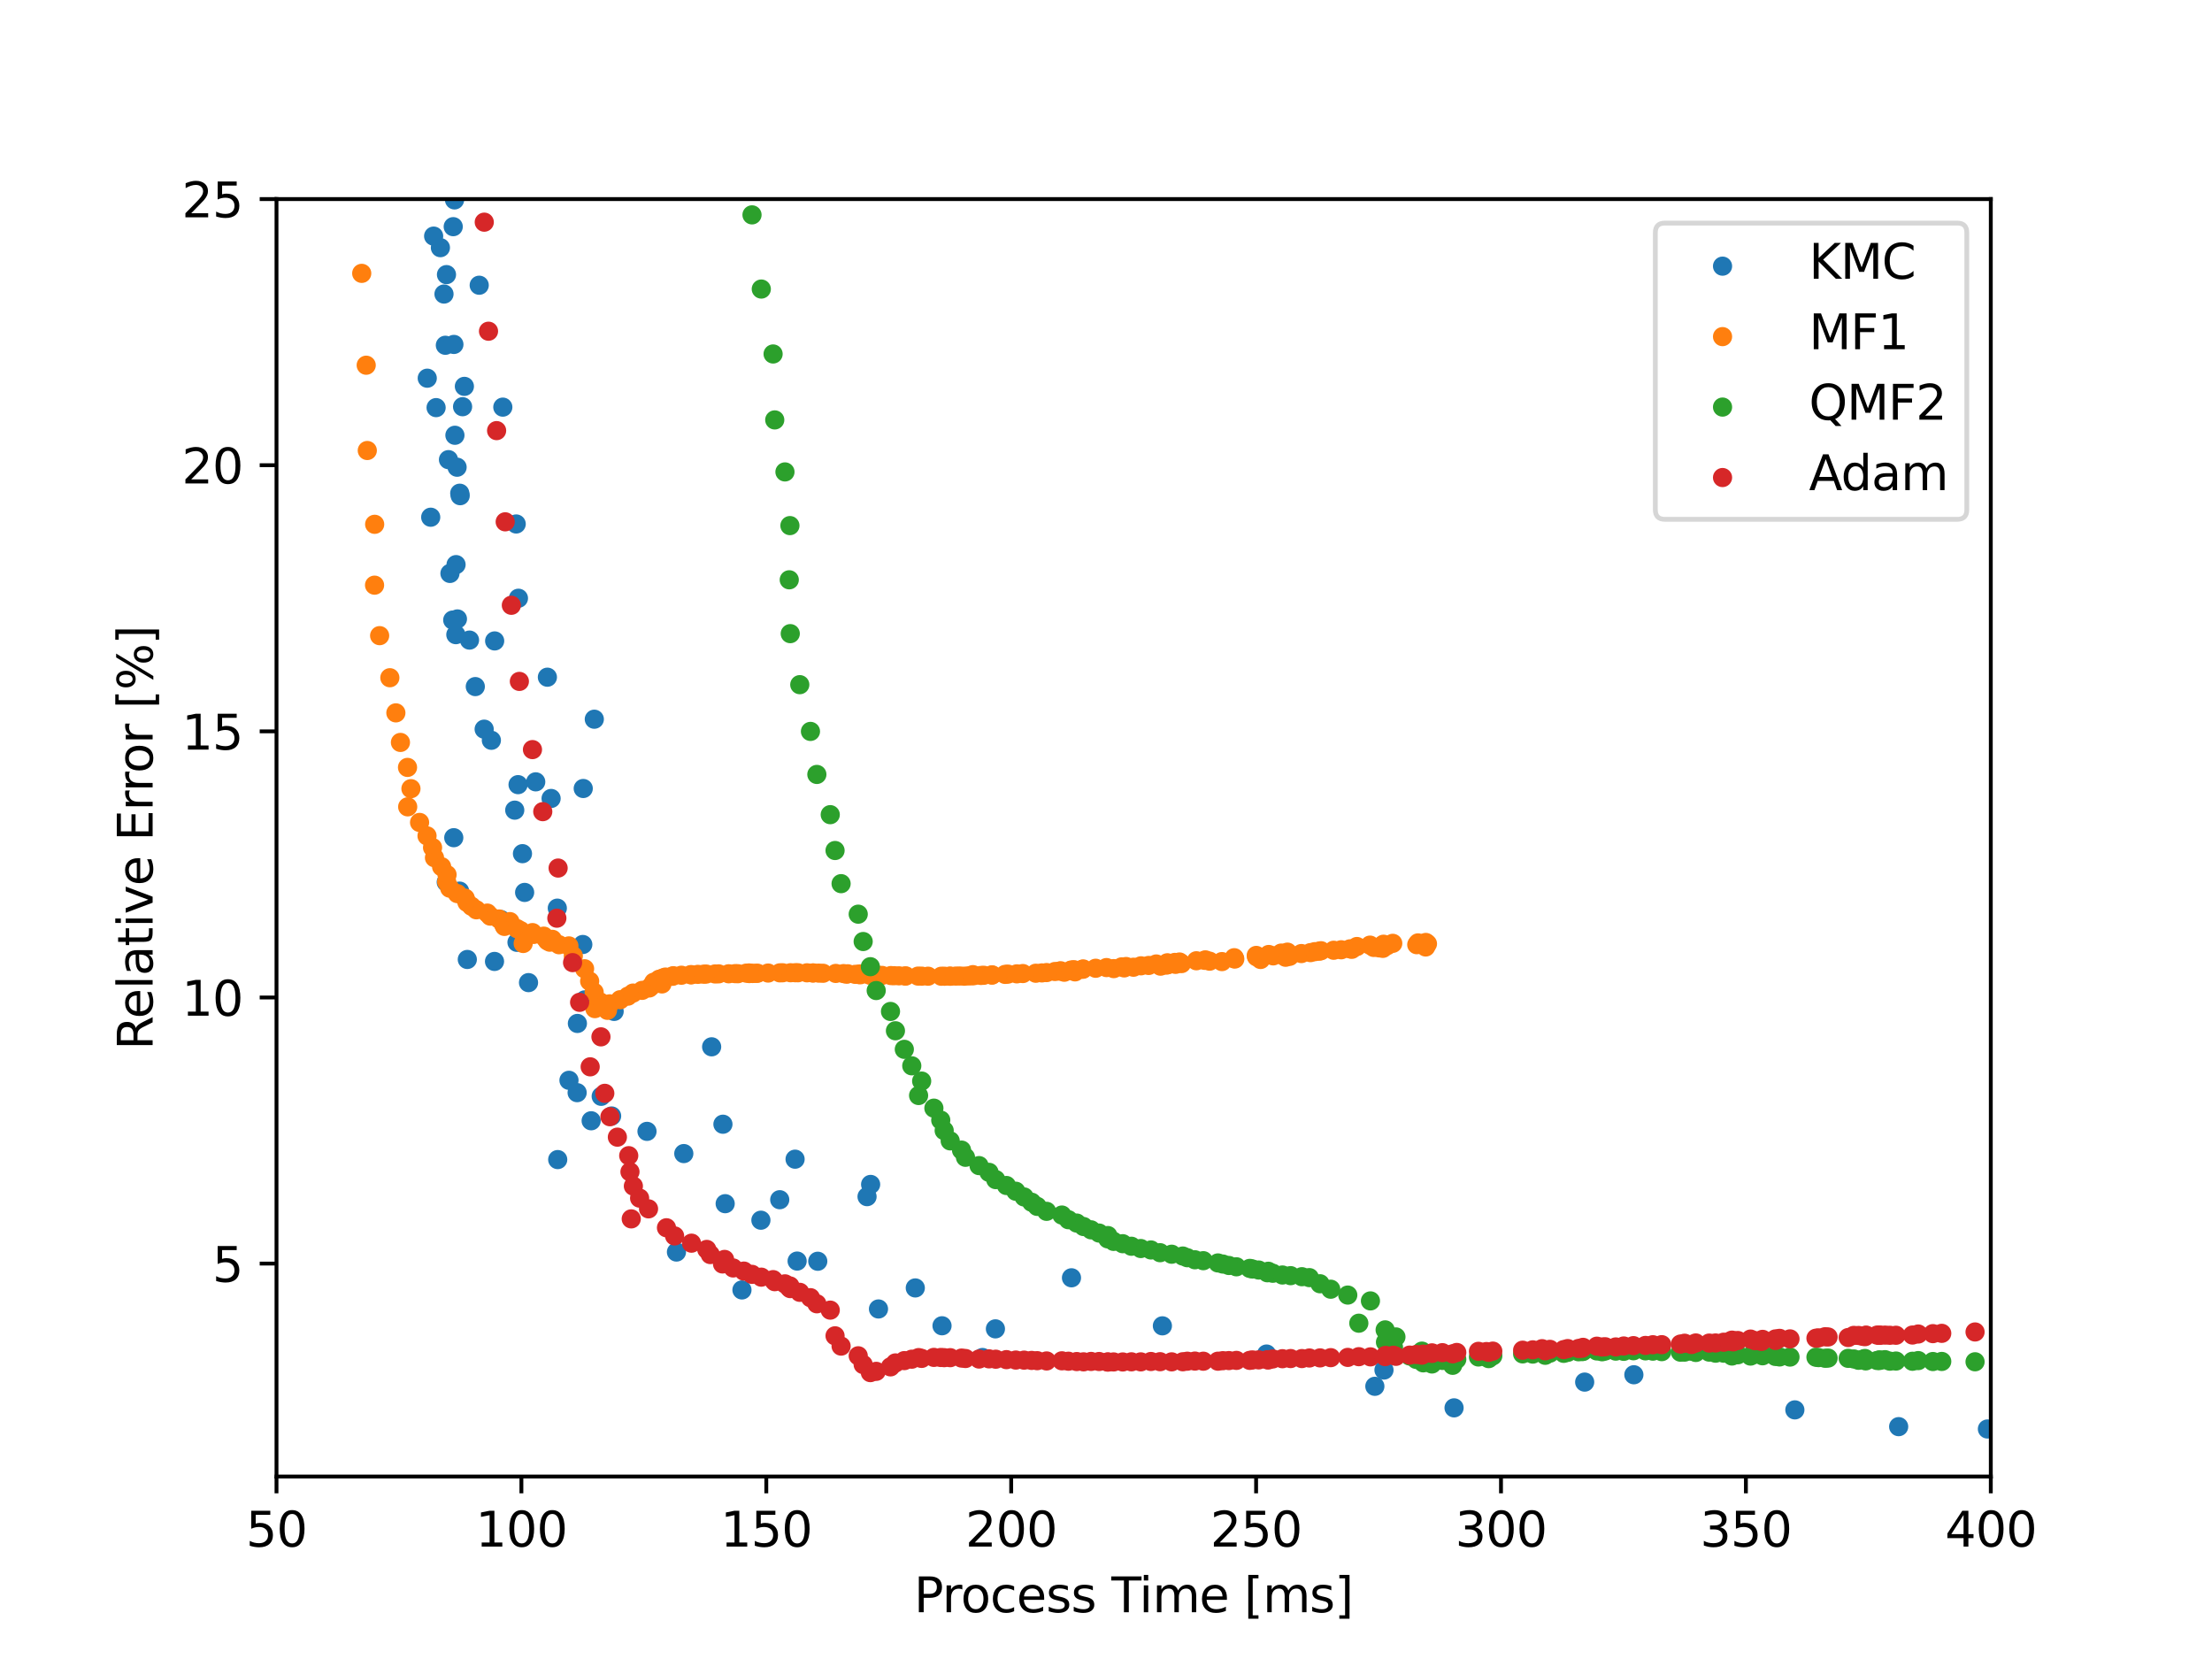 <?xml version="1.0" encoding="utf-8" standalone="no"?>
<!DOCTYPE svg PUBLIC "-//W3C//DTD SVG 1.1//EN"
  "http://www.w3.org/Graphics/SVG/1.1/DTD/svg11.dtd">
<svg xmlns:xlink="http://www.w3.org/1999/xlink" width="460.8pt" height="345.6pt" viewBox="0 0 460.8 345.6" xmlns="http://www.w3.org/2000/svg" version="1.1">
 <defs>
  <style type="text/css">*{stroke-linejoin: round; stroke-linecap: butt}</style>
 </defs>
 <g id="figure_1">
  <g id="patch_1">
   <path d="M 0 345.6 
L 460.8 345.6 
L 460.8 0 
L 0 0 
z
" style="fill: #ffffff"/>
  </g>
  <g id="axes_1">
   <g id="patch_2">
    <path d="M 57.6 307.584 
L 414.72 307.584 
L 414.72 41.472 
L 57.6 41.472 
z
" style="fill: #ffffff"/>
   </g>
   <g id="PathCollection_1">
    <defs>
     <path id="me476d33009" d="M 0 1.5 
C 0.398 1.5 0.779 1.342 1.061 1.061 
C 1.342 0.779 1.5 0.398 1.5 0 
C 1.5 -0.398 1.342 -0.779 1.061 -1.061 
C 0.779 -1.342 0.398 -1.5 0 -1.5 
C -0.398 -1.5 -0.779 -1.342 -1.061 -1.061 
C -1.342 -0.779 -1.5 -0.398 -1.5 0 
C -1.5 0.398 -1.342 0.779 -1.061 1.061 
C -0.779 1.342 -0.398 1.5 0 1.5 
z
" style="stroke: #1f77b4"/>
    </defs>
    <g clip-path="url(#p021c1feb94)">
     <use xlink:href="#me476d33009" x="529.38" y="300.448" style="fill: #1f77b4; stroke: #1f77b4"/>
     <use xlink:href="#me476d33009" x="414.015" y="297.684" style="fill: #1f77b4; stroke: #1f77b4"/>
     <use xlink:href="#me476d33009" x="395.526" y="297.197" style="fill: #1f77b4; stroke: #1f77b4"/>
     <use xlink:href="#me476d33009" x="373.902" y="293.703" style="fill: #1f77b4; stroke: #1f77b4"/>
     <use xlink:href="#me476d33009" x="302.908" y="293.282" style="fill: #1f77b4; stroke: #1f77b4"/>
     <use xlink:href="#me476d33009" x="330.117" y="287.916" style="fill: #1f77b4; stroke: #1f77b4"/>
     <use xlink:href="#me476d33009" x="286.406" y="288.794" style="fill: #1f77b4; stroke: #1f77b4"/>
     <use xlink:href="#me476d33009" x="288.309" y="285.402" style="fill: #1f77b4; stroke: #1f77b4"/>
     <use xlink:href="#me476d33009" x="340.364" y="286.387" style="fill: #1f77b4; stroke: #1f77b4"/>
     <use xlink:href="#me476d33009" x="204.673" y="282.794" style="fill: #1f77b4; stroke: #1f77b4"/>
     <use xlink:href="#me476d33009" x="263.849" y="282.072" style="fill: #1f77b4; stroke: #1f77b4"/>
     <use xlink:href="#me476d33009" x="242.147" y="276.196" style="fill: #1f77b4; stroke: #1f77b4"/>
     <use xlink:href="#me476d33009" x="207.364" y="276.826" style="fill: #1f77b4; stroke: #1f77b4"/>
     <use xlink:href="#me476d33009" x="183.005" y="272.682" style="fill: #1f77b4; stroke: #1f77b4"/>
     <use xlink:href="#me476d33009" x="196.241" y="276.182" style="fill: #1f77b4; stroke: #1f77b4"/>
     <use xlink:href="#me476d33009" x="190.673" y="268.3" style="fill: #1f77b4; stroke: #1f77b4"/>
     <use xlink:href="#me476d33009" x="154.563" y="268.718" style="fill: #1f77b4; stroke: #1f77b4"/>
     <use xlink:href="#me476d33009" x="170.356" y="262.742" style="fill: #1f77b4; stroke: #1f77b4"/>
     <use xlink:href="#me476d33009" x="223.209" y="266.188" style="fill: #1f77b4; stroke: #1f77b4"/>
     <use xlink:href="#me476d33009" x="166.056" y="262.704" style="fill: #1f77b4; stroke: #1f77b4"/>
     <use xlink:href="#me476d33009" x="140.918" y="260.821" style="fill: #1f77b4; stroke: #1f77b4"/>
     <use xlink:href="#me476d33009" x="162.433" y="249.922" style="fill: #1f77b4; stroke: #1f77b4"/>
     <use xlink:href="#me476d33009" x="158.511" y="254.191" style="fill: #1f77b4; stroke: #1f77b4"/>
     <use xlink:href="#me476d33009" x="151.068" y="250.75" style="fill: #1f77b4; stroke: #1f77b4"/>
     <use xlink:href="#me476d33009" x="180.622" y="249.283" style="fill: #1f77b4; stroke: #1f77b4"/>
     <use xlink:href="#me476d33009" x="181.367" y="246.738" style="fill: #1f77b4; stroke: #1f77b4"/>
     <use xlink:href="#me476d33009" x="116.182" y="241.561" style="fill: #1f77b4; stroke: #1f77b4"/>
     <use xlink:href="#me476d33009" x="142.448" y="240.311" style="fill: #1f77b4; stroke: #1f77b4"/>
     <use xlink:href="#me476d33009" x="165.631" y="241.48" style="fill: #1f77b4; stroke: #1f77b4"/>
     <use xlink:href="#me476d33009" x="134.781" y="235.683" style="fill: #1f77b4; stroke: #1f77b4"/>
     <use xlink:href="#me476d33009" x="150.6" y="234.197" style="fill: #1f77b4; stroke: #1f77b4"/>
     <use xlink:href="#me476d33009" x="123.15" y="233.477" style="fill: #1f77b4; stroke: #1f77b4"/>
     <use xlink:href="#me476d33009" x="125.243" y="228.384" style="fill: #1f77b4; stroke: #1f77b4"/>
     <use xlink:href="#me476d33009" x="127.412" y="232.479" style="fill: #1f77b4; stroke: #1f77b4"/>
     <use xlink:href="#me476d33009" x="148.248" y="218.07" style="fill: #1f77b4; stroke: #1f77b4"/>
     <use xlink:href="#me476d33009" x="120.228" y="227.62" style="fill: #1f77b4; stroke: #1f77b4"/>
     <use xlink:href="#me476d33009" x="118.528" y="225.047" style="fill: #1f77b4; stroke: #1f77b4"/>
     <use xlink:href="#me476d33009" x="121.824" y="208.293" style="fill: #1f77b4; stroke: #1f77b4"/>
     <use xlink:href="#me476d33009" x="120.282" y="213.203" style="fill: #1f77b4; stroke: #1f77b4"/>
     <use xlink:href="#me476d33009" x="110.099" y="204.697" style="fill: #1f77b4; stroke: #1f77b4"/>
     <use xlink:href="#me476d33009" x="127.935" y="210.694" style="fill: #1f77b4; stroke: #1f77b4"/>
     <use xlink:href="#me476d33009" x="107.699" y="196.304" style="fill: #1f77b4; stroke: #1f77b4"/>
     <use xlink:href="#me476d33009" x="121.406" y="196.755" style="fill: #1f77b4; stroke: #1f77b4"/>
     <use xlink:href="#me476d33009" x="97.349" y="199.874" style="fill: #1f77b4; stroke: #1f77b4"/>
     <use xlink:href="#me476d33009" x="103.015" y="200.284" style="fill: #1f77b4; stroke: #1f77b4"/>
     <use xlink:href="#me476d33009" x="104.352" y="191.563" style="fill: #1f77b4; stroke: #1f77b4"/>
     <use xlink:href="#me476d33009" x="109.29" y="185.907" style="fill: #1f77b4; stroke: #1f77b4"/>
     <use xlink:href="#me476d33009" x="116.098" y="189.184" style="fill: #1f77b4; stroke: #1f77b4"/>
     <use xlink:href="#me476d33009" x="95.741" y="185.635" style="fill: #1f77b4; stroke: #1f77b4"/>
     <use xlink:href="#me476d33009" x="108.84" y="177.834" style="fill: #1f77b4; stroke: #1f77b4"/>
     <use xlink:href="#me476d33009" x="92.959" y="183.775" style="fill: #1f77b4; stroke: #1f77b4"/>
     <use xlink:href="#me476d33009" x="114.805" y="166.335" style="fill: #1f77b4; stroke: #1f77b4"/>
     <use xlink:href="#me476d33009" x="107.231" y="168.769" style="fill: #1f77b4; stroke: #1f77b4"/>
     <use xlink:href="#me476d33009" x="107.921" y="163.456" style="fill: #1f77b4; stroke: #1f77b4"/>
     <use xlink:href="#me476d33009" x="121.5" y="164.258" style="fill: #1f77b4; stroke: #1f77b4"/>
     <use xlink:href="#me476d33009" x="111.602" y="162.872" style="fill: #1f77b4; stroke: #1f77b4"/>
     <use xlink:href="#me476d33009" x="94.528" y="174.507" style="fill: #1f77b4; stroke: #1f77b4"/>
     <use xlink:href="#me476d33009" x="102.361" y="154.215" style="fill: #1f77b4; stroke: #1f77b4"/>
     <use xlink:href="#me476d33009" x="100.861" y="151.899" style="fill: #1f77b4; stroke: #1f77b4"/>
     <use xlink:href="#me476d33009" x="99.015" y="143.029" style="fill: #1f77b4; stroke: #1f77b4"/>
     <use xlink:href="#me476d33009" x="123.805" y="149.825" style="fill: #1f77b4; stroke: #1f77b4"/>
     <use xlink:href="#me476d33009" x="114.031" y="141.072" style="fill: #1f77b4; stroke: #1f77b4"/>
     <use xlink:href="#me476d33009" x="94.959" y="132.21" style="fill: #1f77b4; stroke: #1f77b4"/>
     <use xlink:href="#me476d33009" x="103.046" y="133.518" style="fill: #1f77b4; stroke: #1f77b4"/>
     <use xlink:href="#me476d33009" x="93.733" y="119.457" style="fill: #1f77b4; stroke: #1f77b4"/>
     <use xlink:href="#me476d33009" x="95.004" y="117.62" style="fill: #1f77b4; stroke: #1f77b4"/>
     <use xlink:href="#me476d33009" x="97.807" y="133.343" style="fill: #1f77b4; stroke: #1f77b4"/>
     <use xlink:href="#me476d33009" x="94.313" y="129.169" style="fill: #1f77b4; stroke: #1f77b4"/>
     <use xlink:href="#me476d33009" x="95.292" y="128.937" style="fill: #1f77b4; stroke: #1f77b4"/>
     <use xlink:href="#me476d33009" x="107.534" y="109.153" style="fill: #1f77b4; stroke: #1f77b4"/>
     <use xlink:href="#me476d33009" x="108" y="124.625" style="fill: #1f77b4; stroke: #1f77b4"/>
     <use xlink:href="#me476d33009" x="95.774" y="102.747" style="fill: #1f77b4; stroke: #1f77b4"/>
     <use xlink:href="#me476d33009" x="89.725" y="107.747" style="fill: #1f77b4; stroke: #1f77b4"/>
     <use xlink:href="#me476d33009" x="93.425" y="95.754" style="fill: #1f77b4; stroke: #1f77b4"/>
     <use xlink:href="#me476d33009" x="104.746" y="84.813" style="fill: #1f77b4; stroke: #1f77b4"/>
     <use xlink:href="#me476d33009" x="95.864" y="103.26" style="fill: #1f77b4; stroke: #1f77b4"/>
     <use xlink:href="#me476d33009" x="96.74" y="80.488" style="fill: #1f77b4; stroke: #1f77b4"/>
     <use xlink:href="#me476d33009" x="95.22" y="97.33" style="fill: #1f77b4; stroke: #1f77b4"/>
     <use xlink:href="#me476d33009" x="96.363" y="84.724" style="fill: #1f77b4; stroke: #1f77b4"/>
     <use xlink:href="#me476d33009" x="94.768" y="90.675" style="fill: #1f77b4; stroke: #1f77b4"/>
     <use xlink:href="#me476d33009" x="89.005" y="78.785" style="fill: #1f77b4; stroke: #1f77b4"/>
     <use xlink:href="#me476d33009" x="90.848" y="84.914" style="fill: #1f77b4; stroke: #1f77b4"/>
     <use xlink:href="#me476d33009" x="94.555" y="71.753" style="fill: #1f77b4; stroke: #1f77b4"/>
     <use xlink:href="#me476d33009" x="92.493" y="61.256" style="fill: #1f77b4; stroke: #1f77b4"/>
     <use xlink:href="#me476d33009" x="99.83" y="59.418" style="fill: #1f77b4; stroke: #1f77b4"/>
     <use xlink:href="#me476d33009" x="93.009" y="57.206" style="fill: #1f77b4; stroke: #1f77b4"/>
     <use xlink:href="#me476d33009" x="92.777" y="71.926" style="fill: #1f77b4; stroke: #1f77b4"/>
     <use xlink:href="#me476d33009" x="94.415" y="47.219" style="fill: #1f77b4; stroke: #1f77b4"/>
     <use xlink:href="#me476d33009" x="91.744" y="51.593" style="fill: #1f77b4; stroke: #1f77b4"/>
     <use xlink:href="#me476d33009" x="97.906" y="34.693" style="fill: #1f77b4; stroke: #1f77b4"/>
     <use xlink:href="#me476d33009" x="90.334" y="49.186" style="fill: #1f77b4; stroke: #1f77b4"/>
     <use xlink:href="#me476d33009" x="94.026" y="14.116" style="fill: #1f77b4; stroke: #1f77b4"/>
     <use xlink:href="#me476d33009" x="94.689" y="41.643" style="fill: #1f77b4; stroke: #1f77b4"/>
     <use xlink:href="#me476d33009" x="114.63" y="5.843" style="fill: #1f77b4; stroke: #1f77b4"/>
     <use xlink:href="#me476d33009" x="88.725" y="33.933" style="fill: #1f77b4; stroke: #1f77b4"/>
     <use xlink:href="#me476d33009" x="89.944" y="6.054" style="fill: #1f77b4; stroke: #1f77b4"/>
     <use xlink:href="#me476d33009" x="97.623" y="14.762" style="fill: #1f77b4; stroke: #1f77b4"/>
     <use xlink:href="#me476d33009" x="97.119" y="-1" style="fill: #1f77b4; stroke: #1f77b4"/>
     <use xlink:href="#me476d33009" x="95.516" y="-1" style="fill: #1f77b4; stroke: #1f77b4"/>
     <use xlink:href="#me476d33009" x="89.668" y="20.558" style="fill: #1f77b4; stroke: #1f77b4"/>
     <use xlink:href="#me476d33009" x="88.391" y="31.68" style="fill: #1f77b4; stroke: #1f77b4"/>
    </g>
   </g>
   <g id="PathCollection_2">
    <defs>
     <path id="m75bff66347" d="M 0 1.5 
C 0.398 1.5 0.779 1.342 1.061 1.061 
C 1.342 0.779 1.5 0.398 1.5 0 
C 1.5 -0.398 1.342 -0.779 1.061 -1.061 
C 0.779 -1.342 0.398 -1.5 0 -1.5 
C -0.398 -1.5 -0.779 -1.342 -1.061 -1.061 
C -1.342 -0.779 -1.5 -0.398 -1.5 0 
C -1.5 0.398 -1.342 0.779 -1.061 1.061 
C -0.779 1.342 -0.398 1.5 0 1.5 
z
" style="stroke: #ff7f0e"/>
    </defs>
    <g clip-path="url(#p021c1feb94)">
     <use xlink:href="#m75bff66347" x="68.387" y="-1" style="fill: #ff7f0e; stroke: #ff7f0e"/>
     <use xlink:href="#m75bff66347" x="71.648" y="14.206" style="fill: #ff7f0e; stroke: #ff7f0e"/>
     <use xlink:href="#m75bff66347" x="72.809" y="36.249" style="fill: #ff7f0e; stroke: #ff7f0e"/>
     <use xlink:href="#m75bff66347" x="75.353" y="56.945" style="fill: #ff7f0e; stroke: #ff7f0e"/>
     <use xlink:href="#m75bff66347" x="76.287" y="76.081" style="fill: #ff7f0e; stroke: #ff7f0e"/>
     <use xlink:href="#m75bff66347" x="76.513" y="93.849" style="fill: #ff7f0e; stroke: #ff7f0e"/>
     <use xlink:href="#m75bff66347" x="78.05" y="109.223" style="fill: #ff7f0e; stroke: #ff7f0e"/>
     <use xlink:href="#m75bff66347" x="78.027" y="121.9" style="fill: #ff7f0e; stroke: #ff7f0e"/>
     <use xlink:href="#m75bff66347" x="79.086" y="132.418" style="fill: #ff7f0e; stroke: #ff7f0e"/>
     <use xlink:href="#m75bff66347" x="81.214" y="141.183" style="fill: #ff7f0e; stroke: #ff7f0e"/>
     <use xlink:href="#m75bff66347" x="82.467" y="148.503" style="fill: #ff7f0e; stroke: #ff7f0e"/>
     <use xlink:href="#m75bff66347" x="83.419" y="154.661" style="fill: #ff7f0e; stroke: #ff7f0e"/>
     <use xlink:href="#m75bff66347" x="84.893" y="159.866" style="fill: #ff7f0e; stroke: #ff7f0e"/>
     <use xlink:href="#m75bff66347" x="85.607" y="164.297" style="fill: #ff7f0e; stroke: #ff7f0e"/>
     <use xlink:href="#m75bff66347" x="84.93" y="168.08" style="fill: #ff7f0e; stroke: #ff7f0e"/>
     <use xlink:href="#m75bff66347" x="87.406" y="171.329" style="fill: #ff7f0e; stroke: #ff7f0e"/>
     <use xlink:href="#m75bff66347" x="88.958" y="174.128" style="fill: #ff7f0e; stroke: #ff7f0e"/>
     <use xlink:href="#m75bff66347" x="90.109" y="176.559" style="fill: #ff7f0e; stroke: #ff7f0e"/>
     <use xlink:href="#m75bff66347" x="90.511" y="178.683" style="fill: #ff7f0e; stroke: #ff7f0e"/>
     <use xlink:href="#m75bff66347" x="91.997" y="180.555" style="fill: #ff7f0e; stroke: #ff7f0e"/>
     <use xlink:href="#m75bff66347" x="93.129" y="182.212" style="fill: #ff7f0e; stroke: #ff7f0e"/>
     <use xlink:href="#m75bff66347" x="93.05" y="183.693" style="fill: #ff7f0e; stroke: #ff7f0e"/>
     <use xlink:href="#m75bff66347" x="93.688" y="185.022" style="fill: #ff7f0e; stroke: #ff7f0e"/>
     <use xlink:href="#m75bff66347" x="95.262" y="186.152" style="fill: #ff7f0e; stroke: #ff7f0e"/>
     <use xlink:href="#m75bff66347" x="96.909" y="187.11" style="fill: #ff7f0e; stroke: #ff7f0e"/>
     <use xlink:href="#m75bff66347" x="97.28" y="187.985" style="fill: #ff7f0e; stroke: #ff7f0e"/>
     <use xlink:href="#m75bff66347" x="98.216" y="188.788" style="fill: #ff7f0e; stroke: #ff7f0e"/>
     <use xlink:href="#m75bff66347" x="99.24" y="189.528" style="fill: #ff7f0e; stroke: #ff7f0e"/>
     <use xlink:href="#m75bff66347" x="101.52" y="190.211" style="fill: #ff7f0e; stroke: #ff7f0e"/>
     <use xlink:href="#m75bff66347" x="102.127" y="190.846" style="fill: #ff7f0e; stroke: #ff7f0e"/>
     <use xlink:href="#m75bff66347" x="103.939" y="191.437" style="fill: #ff7f0e; stroke: #ff7f0e"/>
     <use xlink:href="#m75bff66347" x="106.222" y="191.988" style="fill: #ff7f0e; stroke: #ff7f0e"/>
     <use xlink:href="#m75bff66347" x="104.874" y="192.504" style="fill: #ff7f0e; stroke: #ff7f0e"/>
     <use xlink:href="#m75bff66347" x="105.086" y="192.989" style="fill: #ff7f0e; stroke: #ff7f0e"/>
     <use xlink:href="#m75bff66347" x="107.693" y="193.444" style="fill: #ff7f0e; stroke: #ff7f0e"/>
     <use xlink:href="#m75bff66347" x="108.471" y="193.873" style="fill: #ff7f0e; stroke: #ff7f0e"/>
     <use xlink:href="#m75bff66347" x="110.928" y="194.277" style="fill: #ff7f0e; stroke: #ff7f0e"/>
     <use xlink:href="#m75bff66347" x="111.187" y="194.658" style="fill: #ff7f0e; stroke: #ff7f0e"/>
     <use xlink:href="#m75bff66347" x="113.276" y="195.018" style="fill: #ff7f0e; stroke: #ff7f0e"/>
     <use xlink:href="#m75bff66347" x="113.568" y="195.359" style="fill: #ff7f0e; stroke: #ff7f0e"/>
     <use xlink:href="#m75bff66347" x="115.074" y="195.681" style="fill: #ff7f0e; stroke: #ff7f0e"/>
     <use xlink:href="#m75bff66347" x="114.021" y="195.985" style="fill: #ff7f0e; stroke: #ff7f0e"/>
     <use xlink:href="#m75bff66347" x="114.537" y="196.273" style="fill: #ff7f0e; stroke: #ff7f0e"/>
     <use xlink:href="#m75bff66347" x="108.99" y="196.546" style="fill: #ff7f0e; stroke: #ff7f0e"/>
     <use xlink:href="#m75bff66347" x="116.452" y="196.805" style="fill: #ff7f0e; stroke: #ff7f0e"/>
     <use xlink:href="#m75bff66347" x="118.509" y="197.05" style="fill: #ff7f0e; stroke: #ff7f0e"/>
     <use xlink:href="#m75bff66347" x="119.431" y="199.136" style="fill: #ff7f0e; stroke: #ff7f0e"/>
     <use xlink:href="#m75bff66347" x="121.779" y="201.81" style="fill: #ff7f0e; stroke: #ff7f0e"/>
     <use xlink:href="#m75bff66347" x="122.836" y="204.396" style="fill: #ff7f0e; stroke: #ff7f0e"/>
     <use xlink:href="#m75bff66347" x="123.774" y="206.71" style="fill: #ff7f0e; stroke: #ff7f0e"/>
     <use xlink:href="#m75bff66347" x="125.011" y="208.726" style="fill: #ff7f0e; stroke: #ff7f0e"/>
     <use xlink:href="#m75bff66347" x="126.546" y="210.472" style="fill: #ff7f0e; stroke: #ff7f0e"/>
     <use xlink:href="#m75bff66347" x="123.925" y="210.116" style="fill: #ff7f0e; stroke: #ff7f0e"/>
     <use xlink:href="#m75bff66347" x="127.001" y="209.116" style="fill: #ff7f0e; stroke: #ff7f0e"/>
     <use xlink:href="#m75bff66347" x="129.192" y="208.258" style="fill: #ff7f0e; stroke: #ff7f0e"/>
     <use xlink:href="#m75bff66347" x="130.809" y="207.518" style="fill: #ff7f0e; stroke: #ff7f0e"/>
     <use xlink:href="#m75bff66347" x="131.872" y="206.875" style="fill: #ff7f0e; stroke: #ff7f0e"/>
     <use xlink:href="#m75bff66347" x="133.769" y="206.311" style="fill: #ff7f0e; stroke: #ff7f0e"/>
     <use xlink:href="#m75bff66347" x="135.256" y="205.812" style="fill: #ff7f0e; stroke: #ff7f0e"/>
     <use xlink:href="#m75bff66347" x="135.744" y="205.369" style="fill: #ff7f0e; stroke: #ff7f0e"/>
     <use xlink:href="#m75bff66347" x="137.896" y="204.971" style="fill: #ff7f0e; stroke: #ff7f0e"/>
     <use xlink:href="#m75bff66347" x="136.188" y="204.613" style="fill: #ff7f0e; stroke: #ff7f0e"/>
     <use xlink:href="#m75bff66347" x="137.55" y="204.287" style="fill: #ff7f0e; stroke: #ff7f0e"/>
     <use xlink:href="#m75bff66347" x="137.311" y="203.989" style="fill: #ff7f0e; stroke: #ff7f0e"/>
     <use xlink:href="#m75bff66347" x="138.069" y="203.74" style="fill: #ff7f0e; stroke: #ff7f0e"/>
     <use xlink:href="#m75bff66347" x="138.628" y="203.539" style="fill: #ff7f0e; stroke: #ff7f0e"/>
     <use xlink:href="#m75bff66347" x="140.097" y="203.381" style="fill: #ff7f0e; stroke: #ff7f0e"/>
     <use xlink:href="#m75bff66347" x="140.266" y="203.256" style="fill: #ff7f0e; stroke: #ff7f0e"/>
     <use xlink:href="#m75bff66347" x="141.95" y="203.159" style="fill: #ff7f0e; stroke: #ff7f0e"/>
     <use xlink:href="#m75bff66347" x="143.979" y="203.084" style="fill: #ff7f0e; stroke: #ff7f0e"/>
     <use xlink:href="#m75bff66347" x="143.948" y="203.025" style="fill: #ff7f0e; stroke: #ff7f0e"/>
     <use xlink:href="#m75bff66347" x="145.374" y="202.979" style="fill: #ff7f0e; stroke: #ff7f0e"/>
     <use xlink:href="#m75bff66347" x="146.58" y="202.944" style="fill: #ff7f0e; stroke: #ff7f0e"/>
     <use xlink:href="#m75bff66347" x="147.114" y="202.915" style="fill: #ff7f0e; stroke: #ff7f0e"/>
     <use xlink:href="#m75bff66347" x="148.958" y="202.892" style="fill: #ff7f0e; stroke: #ff7f0e"/>
     <use xlink:href="#m75bff66347" x="149.7" y="202.873" style="fill: #ff7f0e; stroke: #ff7f0e"/>
     <use xlink:href="#m75bff66347" x="151.8" y="202.856" style="fill: #ff7f0e; stroke: #ff7f0e"/>
     <use xlink:href="#m75bff66347" x="153.715" y="202.841" style="fill: #ff7f0e; stroke: #ff7f0e"/>
     <use xlink:href="#m75bff66347" x="153.131" y="202.826" style="fill: #ff7f0e; stroke: #ff7f0e"/>
     <use xlink:href="#m75bff66347" x="156.107" y="202.812" style="fill: #ff7f0e; stroke: #ff7f0e"/>
     <use xlink:href="#m75bff66347" x="156.774" y="202.796" style="fill: #ff7f0e; stroke: #ff7f0e"/>
     <use xlink:href="#m75bff66347" x="156.619" y="202.781" style="fill: #ff7f0e; stroke: #ff7f0e"/>
     <use xlink:href="#m75bff66347" x="157.547" y="202.763" style="fill: #ff7f0e; stroke: #ff7f0e"/>
     <use xlink:href="#m75bff66347" x="157.805" y="202.745" style="fill: #ff7f0e; stroke: #ff7f0e"/>
     <use xlink:href="#m75bff66347" x="155.455" y="202.725" style="fill: #ff7f0e; stroke: #ff7f0e"/>
     <use xlink:href="#m75bff66347" x="160.014" y="202.704" style="fill: #ff7f0e; stroke: #ff7f0e"/>
     <use xlink:href="#m75bff66347" x="156.036" y="202.681" style="fill: #ff7f0e; stroke: #ff7f0e"/>
     <use xlink:href="#m75bff66347" x="162.45" y="202.661" style="fill: #ff7f0e; stroke: #ff7f0e"/>
     <use xlink:href="#m75bff66347" x="163.038" y="202.646" style="fill: #ff7f0e; stroke: #ff7f0e"/>
     <use xlink:href="#m75bff66347" x="164.696" y="202.639" style="fill: #ff7f0e; stroke: #ff7f0e"/>
     <use xlink:href="#m75bff66347" x="165.656" y="202.637" style="fill: #ff7f0e; stroke: #ff7f0e"/>
     <use xlink:href="#m75bff66347" x="166.239" y="202.643" style="fill: #ff7f0e; stroke: #ff7f0e"/>
     <use xlink:href="#m75bff66347" x="168.109" y="202.654" style="fill: #ff7f0e; stroke: #ff7f0e"/>
     <use xlink:href="#m75bff66347" x="169.44" y="202.672" style="fill: #ff7f0e; stroke: #ff7f0e"/>
     <use xlink:href="#m75bff66347" x="169.299" y="202.694" style="fill: #ff7f0e; stroke: #ff7f0e"/>
     <use xlink:href="#m75bff66347" x="170.553" y="202.72" style="fill: #ff7f0e; stroke: #ff7f0e"/>
     <use xlink:href="#m75bff66347" x="171.452" y="202.75" style="fill: #ff7f0e; stroke: #ff7f0e"/>
     <use xlink:href="#m75bff66347" x="174.106" y="202.784" style="fill: #ff7f0e; stroke: #ff7f0e"/>
     <use xlink:href="#m75bff66347" x="175.736" y="202.819" style="fill: #ff7f0e; stroke: #ff7f0e"/>
     <use xlink:href="#m75bff66347" x="176.604" y="202.857" style="fill: #ff7f0e; stroke: #ff7f0e"/>
     <use xlink:href="#m75bff66347" x="179.085" y="202.896" style="fill: #ff7f0e; stroke: #ff7f0e"/>
     <use xlink:href="#m75bff66347" x="176.333" y="202.936" style="fill: #ff7f0e; stroke: #ff7f0e"/>
     <use xlink:href="#m75bff66347" x="178.154" y="202.976" style="fill: #ff7f0e; stroke: #ff7f0e"/>
     <use xlink:href="#m75bff66347" x="178.875" y="203.015" style="fill: #ff7f0e; stroke: #ff7f0e"/>
     <use xlink:href="#m75bff66347" x="179.256" y="203.055" style="fill: #ff7f0e; stroke: #ff7f0e"/>
     <use xlink:href="#m75bff66347" x="181.105" y="203.093" style="fill: #ff7f0e; stroke: #ff7f0e"/>
     <use xlink:href="#m75bff66347" x="181.304" y="203.13" style="fill: #ff7f0e; stroke: #ff7f0e"/>
     <use xlink:href="#m75bff66347" x="182.975" y="203.165" style="fill: #ff7f0e; stroke: #ff7f0e"/>
     <use xlink:href="#m75bff66347" x="183.757" y="203.198" style="fill: #ff7f0e; stroke: #ff7f0e"/>
     <use xlink:href="#m75bff66347" x="185.596" y="203.229" style="fill: #ff7f0e; stroke: #ff7f0e"/>
     <use xlink:href="#m75bff66347" x="186.252" y="203.257" style="fill: #ff7f0e; stroke: #ff7f0e"/>
     <use xlink:href="#m75bff66347" x="187.272" y="203.282" style="fill: #ff7f0e; stroke: #ff7f0e"/>
     <use xlink:href="#m75bff66347" x="188.702" y="203.305" style="fill: #ff7f0e; stroke: #ff7f0e"/>
     <use xlink:href="#m75bff66347" x="188.542" y="203.324" style="fill: #ff7f0e; stroke: #ff7f0e"/>
     <use xlink:href="#m75bff66347" x="191.254" y="203.34" style="fill: #ff7f0e; stroke: #ff7f0e"/>
     <use xlink:href="#m75bff66347" x="192.04" y="203.353" style="fill: #ff7f0e; stroke: #ff7f0e"/>
     <use xlink:href="#m75bff66347" x="193.326" y="203.362" style="fill: #ff7f0e; stroke: #ff7f0e"/>
     <use xlink:href="#m75bff66347" x="196.091" y="203.367" style="fill: #ff7f0e; stroke: #ff7f0e"/>
     <use xlink:href="#m75bff66347" x="196.772" y="203.369" style="fill: #ff7f0e; stroke: #ff7f0e"/>
     <use xlink:href="#m75bff66347" x="198.012" y="203.366" style="fill: #ff7f0e; stroke: #ff7f0e"/>
     <use xlink:href="#m75bff66347" x="200.879" y="203.36" style="fill: #ff7f0e; stroke: #ff7f0e"/>
     <use xlink:href="#m75bff66347" x="197.834" y="203.35" style="fill: #ff7f0e; stroke: #ff7f0e"/>
     <use xlink:href="#m75bff66347" x="199.104" y="203.336" style="fill: #ff7f0e; stroke: #ff7f0e"/>
     <use xlink:href="#m75bff66347" x="199.932" y="203.318" style="fill: #ff7f0e; stroke: #ff7f0e"/>
     <use xlink:href="#m75bff66347" x="201.744" y="203.296" style="fill: #ff7f0e; stroke: #ff7f0e"/>
     <use xlink:href="#m75bff66347" x="202.45" y="203.271" style="fill: #ff7f0e; stroke: #ff7f0e"/>
     <use xlink:href="#m75bff66347" x="202.935" y="203.241" style="fill: #ff7f0e; stroke: #ff7f0e"/>
     <use xlink:href="#m75bff66347" x="204.36" y="203.207" style="fill: #ff7f0e; stroke: #ff7f0e"/>
     <use xlink:href="#m75bff66347" x="204.936" y="203.17" style="fill: #ff7f0e; stroke: #ff7f0e"/>
     <use xlink:href="#m75bff66347" x="206.645" y="203.129" style="fill: #ff7f0e; stroke: #ff7f0e"/>
     <use xlink:href="#m75bff66347" x="206.661" y="203.084" style="fill: #ff7f0e; stroke: #ff7f0e"/>
     <use xlink:href="#m75bff66347" x="202.667" y="203.036" style="fill: #ff7f0e; stroke: #ff7f0e"/>
     <use xlink:href="#m75bff66347" x="209.384" y="202.984" style="fill: #ff7f0e; stroke: #ff7f0e"/>
     <use xlink:href="#m75bff66347" x="209.967" y="202.928" style="fill: #ff7f0e; stroke: #ff7f0e"/>
     <use xlink:href="#m75bff66347" x="211.824" y="202.87" style="fill: #ff7f0e; stroke: #ff7f0e"/>
     <use xlink:href="#m75bff66347" x="213.075" y="202.808" style="fill: #ff7f0e; stroke: #ff7f0e"/>
     <use xlink:href="#m75bff66347" x="215.777" y="202.743" style="fill: #ff7f0e; stroke: #ff7f0e"/>
     <use xlink:href="#m75bff66347" x="217.041" y="202.675" style="fill: #ff7f0e; stroke: #ff7f0e"/>
     <use xlink:href="#m75bff66347" x="218.028" y="202.605" style="fill: #ff7f0e; stroke: #ff7f0e"/>
     <use xlink:href="#m75bff66347" x="221.709" y="202.533" style="fill: #ff7f0e; stroke: #ff7f0e"/>
     <use xlink:href="#m75bff66347" x="223.949" y="202.459" style="fill: #ff7f0e; stroke: #ff7f0e"/>
     <use xlink:href="#m75bff66347" x="219.765" y="202.383" style="fill: #ff7f0e; stroke: #ff7f0e"/>
     <use xlink:href="#m75bff66347" x="220.747" y="202.307" style="fill: #ff7f0e; stroke: #ff7f0e"/>
     <use xlink:href="#m75bff66347" x="220.959" y="202.231" style="fill: #ff7f0e; stroke: #ff7f0e"/>
     <use xlink:href="#m75bff66347" x="223.158" y="202.154" style="fill: #ff7f0e; stroke: #ff7f0e"/>
     <use xlink:href="#m75bff66347" x="223.13" y="202.078" style="fill: #ff7f0e; stroke: #ff7f0e"/>
     <use xlink:href="#m75bff66347" x="223.696" y="202.002" style="fill: #ff7f0e; stroke: #ff7f0e"/>
     <use xlink:href="#m75bff66347" x="225.515" y="201.927" style="fill: #ff7f0e; stroke: #ff7f0e"/>
     <use xlink:href="#m75bff66347" x="225.657" y="201.853" style="fill: #ff7f0e; stroke: #ff7f0e"/>
     <use xlink:href="#m75bff66347" x="232.013" y="201.78" style="fill: #ff7f0e; stroke: #ff7f0e"/>
     <use xlink:href="#m75bff66347" x="228.246" y="201.707" style="fill: #ff7f0e; stroke: #ff7f0e"/>
     <use xlink:href="#m75bff66347" x="234.192" y="201.634" style="fill: #ff7f0e; stroke: #ff7f0e"/>
     <use xlink:href="#m75bff66347" x="230.504" y="201.562" style="fill: #ff7f0e; stroke: #ff7f0e"/>
     <use xlink:href="#m75bff66347" x="236.124" y="201.49" style="fill: #ff7f0e; stroke: #ff7f0e"/>
     <use xlink:href="#m75bff66347" x="233.666" y="201.417" style="fill: #ff7f0e; stroke: #ff7f0e"/>
     <use xlink:href="#m75bff66347" x="234.595" y="201.344" style="fill: #ff7f0e; stroke: #ff7f0e"/>
     <use xlink:href="#m75bff66347" x="241.759" y="201.271" style="fill: #ff7f0e; stroke: #ff7f0e"/>
     <use xlink:href="#m75bff66347" x="237.687" y="201.197" style="fill: #ff7f0e; stroke: #ff7f0e"/>
     <use xlink:href="#m75bff66347" x="239.285" y="201.122" style="fill: #ff7f0e; stroke: #ff7f0e"/>
     <use xlink:href="#m75bff66347" x="242.964" y="201.046" style="fill: #ff7f0e; stroke: #ff7f0e"/>
     <use xlink:href="#m75bff66347" x="243.298" y="200.97" style="fill: #ff7f0e; stroke: #ff7f0e"/>
     <use xlink:href="#m75bff66347" x="244.888" y="200.892" style="fill: #ff7f0e; stroke: #ff7f0e"/>
     <use xlink:href="#m75bff66347" x="240.873" y="200.813" style="fill: #ff7f0e; stroke: #ff7f0e"/>
     <use xlink:href="#m75bff66347" x="246.131" y="200.733" style="fill: #ff7f0e; stroke: #ff7f0e"/>
     <use xlink:href="#m75bff66347" x="243.319" y="200.653" style="fill: #ff7f0e; stroke: #ff7f0e"/>
     <use xlink:href="#m75bff66347" x="243.163" y="200.571" style="fill: #ff7f0e; stroke: #ff7f0e"/>
     <use xlink:href="#m75bff66347" x="244.743" y="200.488" style="fill: #ff7f0e; stroke: #ff7f0e"/>
     <use xlink:href="#m75bff66347" x="245.715" y="200.403" style="fill: #ff7f0e; stroke: #ff7f0e"/>
     <use xlink:href="#m75bff66347" x="254.552" y="200.318" style="fill: #ff7f0e; stroke: #ff7f0e"/>
     <use xlink:href="#m75bff66347" x="251.984" y="200.232" style="fill: #ff7f0e; stroke: #ff7f0e"/>
     <use xlink:href="#m75bff66347" x="249.229" y="200.145" style="fill: #ff7f0e; stroke: #ff7f0e"/>
     <use xlink:href="#m75bff66347" x="250.94" y="200.056" style="fill: #ff7f0e; stroke: #ff7f0e"/>
     <use xlink:href="#m75bff66347" x="251.121" y="199.967" style="fill: #ff7f0e; stroke: #ff7f0e"/>
     <use xlink:href="#m75bff66347" x="262.609" y="199.877" style="fill: #ff7f0e; stroke: #ff7f0e"/>
     <use xlink:href="#m75bff66347" x="257.228" y="199.786" style="fill: #ff7f0e; stroke: #ff7f0e"/>
     <use xlink:href="#m75bff66347" x="257.082" y="199.694" style="fill: #ff7f0e; stroke: #ff7f0e"/>
     <use xlink:href="#m75bff66347" x="262.582" y="199.601" style="fill: #ff7f0e; stroke: #ff7f0e"/>
     <use xlink:href="#m75bff66347" x="257.114" y="199.508" style="fill: #ff7f0e; stroke: #ff7f0e"/>
     <use xlink:href="#m75bff66347" x="267.817" y="199.414" style="fill: #ff7f0e; stroke: #ff7f0e"/>
     <use xlink:href="#m75bff66347" x="261.762" y="199.319" style="fill: #ff7f0e; stroke: #ff7f0e"/>
     <use xlink:href="#m75bff66347" x="268.653" y="199.224" style="fill: #ff7f0e; stroke: #ff7f0e"/>
     <use xlink:href="#m75bff66347" x="265.229" y="199.128" style="fill: #ff7f0e; stroke: #ff7f0e"/>
     <use xlink:href="#m75bff66347" x="261.701" y="199.032" style="fill: #ff7f0e; stroke: #ff7f0e"/>
     <use xlink:href="#m75bff66347" x="267.069" y="198.935" style="fill: #ff7f0e; stroke: #ff7f0e"/>
     <use xlink:href="#m75bff66347" x="264.3" y="198.838" style="fill: #ff7f0e; stroke: #ff7f0e"/>
     <use xlink:href="#m75bff66347" x="268.524" y="198.741" style="fill: #ff7f0e; stroke: #ff7f0e"/>
     <use xlink:href="#m75bff66347" x="271.101" y="198.643" style="fill: #ff7f0e; stroke: #ff7f0e"/>
     <use xlink:href="#m75bff66347" x="266.897" y="198.545" style="fill: #ff7f0e; stroke: #ff7f0e"/>
     <use xlink:href="#m75bff66347" x="272.989" y="198.447" style="fill: #ff7f0e; stroke: #ff7f0e"/>
     <use xlink:href="#m75bff66347" x="268.198" y="198.349" style="fill: #ff7f0e; stroke: #ff7f0e"/>
     <use xlink:href="#m75bff66347" x="273.888" y="198.25" style="fill: #ff7f0e; stroke: #ff7f0e"/>
     <use xlink:href="#m75bff66347" x="274.78" y="198.152" style="fill: #ff7f0e; stroke: #ff7f0e"/>
     <use xlink:href="#m75bff66347" x="275.189" y="198.054" style="fill: #ff7f0e; stroke: #ff7f0e"/>
     <use xlink:href="#m75bff66347" x="277.821" y="197.955" style="fill: #ff7f0e; stroke: #ff7f0e"/>
     <use xlink:href="#m75bff66347" x="279.39" y="197.857" style="fill: #ff7f0e; stroke: #ff7f0e"/>
     <use xlink:href="#m75bff66347" x="281.609" y="197.759" style="fill: #ff7f0e; stroke: #ff7f0e"/>
     <use xlink:href="#m75bff66347" x="281.222" y="197.661" style="fill: #ff7f0e; stroke: #ff7f0e"/>
     <use xlink:href="#m75bff66347" x="288.07" y="197.563" style="fill: #ff7f0e; stroke: #ff7f0e"/>
     <use xlink:href="#m75bff66347" x="287.333" y="197.466" style="fill: #ff7f0e; stroke: #ff7f0e"/>
     <use xlink:href="#m75bff66347" x="286.177" y="197.369" style="fill: #ff7f0e; stroke: #ff7f0e"/>
     <use xlink:href="#m75bff66347" x="296.995" y="197.272" style="fill: #ff7f0e; stroke: #ff7f0e"/>
     <use xlink:href="#m75bff66347" x="282.67" y="197.176" style="fill: #ff7f0e; stroke: #ff7f0e"/>
     <use xlink:href="#m75bff66347" x="287.727" y="197.08" style="fill: #ff7f0e; stroke: #ff7f0e"/>
     <use xlink:href="#m75bff66347" x="288.982" y="196.984" style="fill: #ff7f0e; stroke: #ff7f0e"/>
     <use xlink:href="#m75bff66347" x="285.398" y="196.889" style="fill: #ff7f0e; stroke: #ff7f0e"/>
     <use xlink:href="#m75bff66347" x="295.136" y="196.795" style="fill: #ff7f0e; stroke: #ff7f0e"/>
     <use xlink:href="#m75bff66347" x="288.213" y="196.701" style="fill: #ff7f0e; stroke: #ff7f0e"/>
     <use xlink:href="#m75bff66347" x="297.364" y="196.608" style="fill: #ff7f0e; stroke: #ff7f0e"/>
     <use xlink:href="#m75bff66347" x="290.136" y="196.515" style="fill: #ff7f0e; stroke: #ff7f0e"/>
     <use xlink:href="#m75bff66347" x="295.402" y="196.423" style="fill: #ff7f0e; stroke: #ff7f0e"/>
     <use xlink:href="#m75bff66347" x="297.022" y="196.332" style="fill: #ff7f0e; stroke: #ff7f0e"/>
    </g>
   </g>
   <g id="PathCollection_3">
    <defs>
     <path id="md28928623f" d="M 0 1.5 
C 0.398 1.5 0.779 1.342 1.061 1.061 
C 1.342 0.779 1.5 0.398 1.5 0 
C 1.5 -0.398 1.342 -0.779 1.061 -1.061 
C 0.779 -1.342 0.398 -1.5 0 -1.5 
C -0.398 -1.5 -0.779 -1.342 -1.061 -1.061 
C -1.342 -0.779 -1.5 -0.398 -1.5 0 
C -1.5 0.398 -1.342 0.779 -1.061 1.061 
C -0.779 1.342 -0.398 1.5 0 1.5 
z
" style="stroke: #2ca02c"/>
    </defs>
    <g clip-path="url(#p021c1feb94)">
     <use xlink:href="#md28928623f" x="150.79" y="-1" style="fill: #2ca02c; stroke: #2ca02c"/>
     <use xlink:href="#md28928623f" x="152.727" y="13.56" style="fill: #2ca02c; stroke: #2ca02c"/>
     <use xlink:href="#md28928623f" x="154.965" y="29.546" style="fill: #2ca02c; stroke: #2ca02c"/>
     <use xlink:href="#md28928623f" x="156.657" y="44.762" style="fill: #2ca02c; stroke: #2ca02c"/>
     <use xlink:href="#md28928623f" x="158.591" y="60.215" style="fill: #2ca02c; stroke: #2ca02c"/>
     <use xlink:href="#md28928623f" x="161.051" y="73.74" style="fill: #2ca02c; stroke: #2ca02c"/>
     <use xlink:href="#md28928623f" x="161.394" y="87.476" style="fill: #2ca02c; stroke: #2ca02c"/>
     <use xlink:href="#md28928623f" x="163.521" y="98.31" style="fill: #2ca02c; stroke: #2ca02c"/>
     <use xlink:href="#md28928623f" x="164.556" y="109.492" style="fill: #2ca02c; stroke: #2ca02c"/>
     <use xlink:href="#md28928623f" x="164.416" y="120.784" style="fill: #2ca02c; stroke: #2ca02c"/>
     <use xlink:href="#md28928623f" x="164.626" y="132" style="fill: #2ca02c; stroke: #2ca02c"/>
     <use xlink:href="#md28928623f" x="166.609" y="142.629" style="fill: #2ca02c; stroke: #2ca02c"/>
     <use xlink:href="#md28928623f" x="168.834" y="152.367" style="fill: #2ca02c; stroke: #2ca02c"/>
     <use xlink:href="#md28928623f" x="170.166" y="161.33" style="fill: #2ca02c; stroke: #2ca02c"/>
     <use xlink:href="#md28928623f" x="172.956" y="169.709" style="fill: #2ca02c; stroke: #2ca02c"/>
     <use xlink:href="#md28928623f" x="173.958" y="177.177" style="fill: #2ca02c; stroke: #2ca02c"/>
     <use xlink:href="#md28928623f" x="175.216" y="184.082" style="fill: #2ca02c; stroke: #2ca02c"/>
     <use xlink:href="#md28928623f" x="178.784" y="190.44" style="fill: #2ca02c; stroke: #2ca02c"/>
     <use xlink:href="#md28928623f" x="179.815" y="196.136" style="fill: #2ca02c; stroke: #2ca02c"/>
     <use xlink:href="#md28928623f" x="181.312" y="201.38" style="fill: #2ca02c; stroke: #2ca02c"/>
     <use xlink:href="#md28928623f" x="182.531" y="206.348" style="fill: #2ca02c; stroke: #2ca02c"/>
     <use xlink:href="#md28928623f" x="185.507" y="210.704" style="fill: #2ca02c; stroke: #2ca02c"/>
     <use xlink:href="#md28928623f" x="186.536" y="214.73" style="fill: #2ca02c; stroke: #2ca02c"/>
     <use xlink:href="#md28928623f" x="188.387" y="218.598" style="fill: #2ca02c; stroke: #2ca02c"/>
     <use xlink:href="#md28928623f" x="189.94" y="222.029" style="fill: #2ca02c; stroke: #2ca02c"/>
     <use xlink:href="#md28928623f" x="191.999" y="225.209" style="fill: #2ca02c; stroke: #2ca02c"/>
     <use xlink:href="#md28928623f" x="191.36" y="228.215" style="fill: #2ca02c; stroke: #2ca02c"/>
     <use xlink:href="#md28928623f" x="194.546" y="230.849" style="fill: #2ca02c; stroke: #2ca02c"/>
     <use xlink:href="#md28928623f" x="195.975" y="233.343" style="fill: #2ca02c; stroke: #2ca02c"/>
     <use xlink:href="#md28928623f" x="196.691" y="235.522" style="fill: #2ca02c; stroke: #2ca02c"/>
     <use xlink:href="#md28928623f" x="197.944" y="237.665" style="fill: #2ca02c; stroke: #2ca02c"/>
     <use xlink:href="#md28928623f" x="200.304" y="239.587" style="fill: #2ca02c; stroke: #2ca02c"/>
     <use xlink:href="#md28928623f" x="201.127" y="241.086" style="fill: #2ca02c; stroke: #2ca02c"/>
     <use xlink:href="#md28928623f" x="203.954" y="242.818" style="fill: #2ca02c; stroke: #2ca02c"/>
     <use xlink:href="#md28928623f" x="206.032" y="244.222" style="fill: #2ca02c; stroke: #2ca02c"/>
     <use xlink:href="#md28928623f" x="207.435" y="245.735" style="fill: #2ca02c; stroke: #2ca02c"/>
     <use xlink:href="#md28928623f" x="209.657" y="246.961" style="fill: #2ca02c; stroke: #2ca02c"/>
     <use xlink:href="#md28928623f" x="211.614" y="248.158" style="fill: #2ca02c; stroke: #2ca02c"/>
     <use xlink:href="#md28928623f" x="213.338" y="249.345" style="fill: #2ca02c; stroke: #2ca02c"/>
     <use xlink:href="#md28928623f" x="214.907" y="250.447" style="fill: #2ca02c; stroke: #2ca02c"/>
     <use xlink:href="#md28928623f" x="216.067" y="251.311" style="fill: #2ca02c; stroke: #2ca02c"/>
     <use xlink:href="#md28928623f" x="218.025" y="252.345" style="fill: #2ca02c; stroke: #2ca02c"/>
     <use xlink:href="#md28928623f" x="221.214" y="253.116" style="fill: #2ca02c; stroke: #2ca02c"/>
     <use xlink:href="#md28928623f" x="222.568" y="254.088" style="fill: #2ca02c; stroke: #2ca02c"/>
     <use xlink:href="#md28928623f" x="224.304" y="254.787" style="fill: #2ca02c; stroke: #2ca02c"/>
     <use xlink:href="#md28928623f" x="225.724" y="255.509" style="fill: #2ca02c; stroke: #2ca02c"/>
     <use xlink:href="#md28928623f" x="227.287" y="256.196" style="fill: #2ca02c; stroke: #2ca02c"/>
     <use xlink:href="#md28928623f" x="228.958" y="256.867" style="fill: #2ca02c; stroke: #2ca02c"/>
     <use xlink:href="#md28928623f" x="230.788" y="257.389" style="fill: #2ca02c; stroke: #2ca02c"/>
     <use xlink:href="#md28928623f" x="230.77" y="258.078" style="fill: #2ca02c; stroke: #2ca02c"/>
     <use xlink:href="#md28928623f" x="231.985" y="258.605" style="fill: #2ca02c; stroke: #2ca02c"/>
     <use xlink:href="#md28928623f" x="233.885" y="259.086" style="fill: #2ca02c; stroke: #2ca02c"/>
     <use xlink:href="#md28928623f" x="235.694" y="259.617" style="fill: #2ca02c; stroke: #2ca02c"/>
     <use xlink:href="#md28928623f" x="237.644" y="260.092" style="fill: #2ca02c; stroke: #2ca02c"/>
     <use xlink:href="#md28928623f" x="239.76" y="260.39" style="fill: #2ca02c; stroke: #2ca02c"/>
     <use xlink:href="#md28928623f" x="241.665" y="260.958" style="fill: #2ca02c; stroke: #2ca02c"/>
     <use xlink:href="#md28928623f" x="244.08" y="261.278" style="fill: #2ca02c; stroke: #2ca02c"/>
     <use xlink:href="#md28928623f" x="246.401" y="261.655" style="fill: #2ca02c; stroke: #2ca02c"/>
     <use xlink:href="#md28928623f" x="247.336" y="262.005" style="fill: #2ca02c; stroke: #2ca02c"/>
     <use xlink:href="#md28928623f" x="248.921" y="262.432" style="fill: #2ca02c; stroke: #2ca02c"/>
     <use xlink:href="#md28928623f" x="250.672" y="262.624" style="fill: #2ca02c; stroke: #2ca02c"/>
     <use xlink:href="#md28928623f" x="253.721" y="263.094" style="fill: #2ca02c; stroke: #2ca02c"/>
     <use xlink:href="#md28928623f" x="254.746" y="263.324" style="fill: #2ca02c; stroke: #2ca02c"/>
     <use xlink:href="#md28928623f" x="255.998" y="263.624" style="fill: #2ca02c; stroke: #2ca02c"/>
     <use xlink:href="#md28928623f" x="257.567" y="263.896" style="fill: #2ca02c; stroke: #2ca02c"/>
     <use xlink:href="#md28928623f" x="260.352" y="264.228" style="fill: #2ca02c; stroke: #2ca02c"/>
     <use xlink:href="#md28928623f" x="260.918" y="264.359" style="fill: #2ca02c; stroke: #2ca02c"/>
     <use xlink:href="#md28928623f" x="262.21" y="264.568" style="fill: #2ca02c; stroke: #2ca02c"/>
     <use xlink:href="#md28928623f" x="264.211" y="264.827" style="fill: #2ca02c; stroke: #2ca02c"/>
     <use xlink:href="#md28928623f" x="264.018" y="265.14" style="fill: #2ca02c; stroke: #2ca02c"/>
     <use xlink:href="#md28928623f" x="265.142" y="265.241" style="fill: #2ca02c; stroke: #2ca02c"/>
     <use xlink:href="#md28928623f" x="267.152" y="265.605" style="fill: #2ca02c; stroke: #2ca02c"/>
     <use xlink:href="#md28928623f" x="268.855" y="265.742" style="fill: #2ca02c; stroke: #2ca02c"/>
     <use xlink:href="#md28928623f" x="271.208" y="265.96" style="fill: #2ca02c; stroke: #2ca02c"/>
     <use xlink:href="#md28928623f" x="272.766" y="266.153" style="fill: #2ca02c; stroke: #2ca02c"/>
     <use xlink:href="#md28928623f" x="274.988" y="267.431" style="fill: #2ca02c; stroke: #2ca02c"/>
     <use xlink:href="#md28928623f" x="277.216" y="268.567" style="fill: #2ca02c; stroke: #2ca02c"/>
     <use xlink:href="#md28928623f" x="280.765" y="269.787" style="fill: #2ca02c; stroke: #2ca02c"/>
     <use xlink:href="#md28928623f" x="285.489" y="271.003" style="fill: #2ca02c; stroke: #2ca02c"/>
     <use xlink:href="#md28928623f" x="283.066" y="275.648" style="fill: #2ca02c; stroke: #2ca02c"/>
     <use xlink:href="#md28928623f" x="288.551" y="277.04" style="fill: #2ca02c; stroke: #2ca02c"/>
     <use xlink:href="#md28928623f" x="290.797" y="278.508" style="fill: #2ca02c; stroke: #2ca02c"/>
     <use xlink:href="#md28928623f" x="288.621" y="279.599" style="fill: #2ca02c; stroke: #2ca02c"/>
     <use xlink:href="#md28928623f" x="290.29" y="280.667" style="fill: #2ca02c; stroke: #2ca02c"/>
     <use xlink:href="#md28928623f" x="296.21" y="281.464" style="fill: #2ca02c; stroke: #2ca02c"/>
     <use xlink:href="#md28928623f" x="293.666" y="282.48" style="fill: #2ca02c; stroke: #2ca02c"/>
     <use xlink:href="#md28928623f" x="295.032" y="283.191" style="fill: #2ca02c; stroke: #2ca02c"/>
     <use xlink:href="#md28928623f" x="296.485" y="283.906" style="fill: #2ca02c; stroke: #2ca02c"/>
     <use xlink:href="#md28928623f" x="302.618" y="284.419" style="fill: #2ca02c; stroke: #2ca02c"/>
     <use xlink:href="#md28928623f" x="298.3" y="284.141" style="fill: #2ca02c; stroke: #2ca02c"/>
     <use xlink:href="#md28928623f" x="298.311" y="283.712" style="fill: #2ca02c; stroke: #2ca02c"/>
     <use xlink:href="#md28928623f" x="300.475" y="283.403" style="fill: #2ca02c; stroke: #2ca02c"/>
     <use xlink:href="#md28928623f" x="303.471" y="283.174" style="fill: #2ca02c; stroke: #2ca02c"/>
     <use xlink:href="#md28928623f" x="310.125" y="283.026" style="fill: #2ca02c; stroke: #2ca02c"/>
     <use xlink:href="#md28928623f" x="309.647" y="282.698" style="fill: #2ca02c; stroke: #2ca02c"/>
     <use xlink:href="#md28928623f" x="307.987" y="282.685" style="fill: #2ca02c; stroke: #2ca02c"/>
     <use xlink:href="#md28928623f" x="310.977" y="282.452" style="fill: #2ca02c; stroke: #2ca02c"/>
     <use xlink:href="#md28928623f" x="321.897" y="282.331" style="fill: #2ca02c; stroke: #2ca02c"/>
     <use xlink:href="#md28928623f" x="317.194" y="282.039" style="fill: #2ca02c; stroke: #2ca02c"/>
     <use xlink:href="#md28928623f" x="319.3" y="282.08" style="fill: #2ca02c; stroke: #2ca02c"/>
     <use xlink:href="#md28928623f" x="325.751" y="281.925" style="fill: #2ca02c; stroke: #2ca02c"/>
     <use xlink:href="#md28928623f" x="322.874" y="281.884" style="fill: #2ca02c; stroke: #2ca02c"/>
     <use xlink:href="#md28928623f" x="321.238" y="281.65" style="fill: #2ca02c; stroke: #2ca02c"/>
     <use xlink:href="#md28928623f" x="326.583" y="281.721" style="fill: #2ca02c; stroke: #2ca02c"/>
     <use xlink:href="#md28928623f" x="328.83" y="281.597" style="fill: #2ca02c; stroke: #2ca02c"/>
     <use xlink:href="#md28928623f" x="329.542" y="281.543" style="fill: #2ca02c; stroke: #2ca02c"/>
     <use xlink:href="#md28928623f" x="329.771" y="281.53" style="fill: #2ca02c; stroke: #2ca02c"/>
     <use xlink:href="#md28928623f" x="333.748" y="281.595" style="fill: #2ca02c; stroke: #2ca02c"/>
     <use xlink:href="#md28928623f" x="336.587" y="281.46" style="fill: #2ca02c; stroke: #2ca02c"/>
     <use xlink:href="#md28928623f" x="334.394" y="281.433" style="fill: #2ca02c; stroke: #2ca02c"/>
     <use xlink:href="#md28928623f" x="332.652" y="281.427" style="fill: #2ca02c; stroke: #2ca02c"/>
     <use xlink:href="#md28928623f" x="338.256" y="281.508" style="fill: #2ca02c; stroke: #2ca02c"/>
     <use xlink:href="#md28928623f" x="340.273" y="281.386" style="fill: #2ca02c; stroke: #2ca02c"/>
     <use xlink:href="#md28928623f" x="342.778" y="281.409" style="fill: #2ca02c; stroke: #2ca02c"/>
     <use xlink:href="#md28928623f" x="344.319" y="281.467" style="fill: #2ca02c; stroke: #2ca02c"/>
     <use xlink:href="#md28928623f" x="346.167" y="281.57" style="fill: #2ca02c; stroke: #2ca02c"/>
     <use xlink:href="#md28928623f" x="352.395" y="281.479" style="fill: #2ca02c; stroke: #2ca02c"/>
     <use xlink:href="#md28928623f" x="350.069" y="281.681" style="fill: #2ca02c; stroke: #2ca02c"/>
     <use xlink:href="#md28928623f" x="350.931" y="281.67" style="fill: #2ca02c; stroke: #2ca02c"/>
     <use xlink:href="#md28928623f" x="353.266" y="281.743" style="fill: #2ca02c; stroke: #2ca02c"/>
     <use xlink:href="#md28928623f" x="356.056" y="281.669" style="fill: #2ca02c; stroke: #2ca02c"/>
     <use xlink:href="#md28928623f" x="357.379" y="281.894" style="fill: #2ca02c; stroke: #2ca02c"/>
     <use xlink:href="#md28928623f" x="359.071" y="281.89" style="fill: #2ca02c; stroke: #2ca02c"/>
     <use xlink:href="#md28928623f" x="361.044" y="281.989" style="fill: #2ca02c; stroke: #2ca02c"/>
     <use xlink:href="#md28928623f" x="366.952" y="281.91" style="fill: #2ca02c; stroke: #2ca02c"/>
     <use xlink:href="#md28928623f" x="360.424" y="282.134" style="fill: #2ca02c; stroke: #2ca02c"/>
     <use xlink:href="#md28928623f" x="365.626" y="282.119" style="fill: #2ca02c; stroke: #2ca02c"/>
     <use xlink:href="#md28928623f" x="362.016" y="282.222" style="fill: #2ca02c; stroke: #2ca02c"/>
     <use xlink:href="#md28928623f" x="369.866" y="282.312" style="fill: #2ca02c; stroke: #2ca02c"/>
     <use xlink:href="#md28928623f" x="360.808" y="282.483" style="fill: #2ca02c; stroke: #2ca02c"/>
     <use xlink:href="#md28928623f" x="367.177" y="282.434" style="fill: #2ca02c; stroke: #2ca02c"/>
     <use xlink:href="#md28928623f" x="364.668" y="282.493" style="fill: #2ca02c; stroke: #2ca02c"/>
     <use xlink:href="#md28928623f" x="369.856" y="282.571" style="fill: #2ca02c; stroke: #2ca02c"/>
     <use xlink:href="#md28928623f" x="372.887" y="282.701" style="fill: #2ca02c; stroke: #2ca02c"/>
     <use xlink:href="#md28928623f" x="370.721" y="282.674" style="fill: #2ca02c; stroke: #2ca02c"/>
     <use xlink:href="#md28928623f" x="378.296" y="282.734" style="fill: #2ca02c; stroke: #2ca02c"/>
     <use xlink:href="#md28928623f" x="378.832" y="282.814" style="fill: #2ca02c; stroke: #2ca02c"/>
     <use xlink:href="#md28928623f" x="385.01" y="282.97" style="fill: #2ca02c; stroke: #2ca02c"/>
     <use xlink:href="#md28928623f" x="380.825" y="282.911" style="fill: #2ca02c; stroke: #2ca02c"/>
     <use xlink:href="#md28928623f" x="380.202" y="282.954" style="fill: #2ca02c; stroke: #2ca02c"/>
     <use xlink:href="#md28928623f" x="388.51" y="282.996" style="fill: #2ca02c; stroke: #2ca02c"/>
     <use xlink:href="#md28928623f" x="388.042" y="283.161" style="fill: #2ca02c; stroke: #2ca02c"/>
     <use xlink:href="#md28928623f" x="386.186" y="283.094" style="fill: #2ca02c; stroke: #2ca02c"/>
     <use xlink:href="#md28928623f" x="388.799" y="283.297" style="fill: #2ca02c; stroke: #2ca02c"/>
     <use xlink:href="#md28928623f" x="391.557" y="283.289" style="fill: #2ca02c; stroke: #2ca02c"/>
     <use xlink:href="#md28928623f" x="387.164" y="283.371" style="fill: #2ca02c; stroke: #2ca02c"/>
     <use xlink:href="#md28928623f" x="392.679" y="283.243" style="fill: #2ca02c; stroke: #2ca02c"/>
     <use xlink:href="#md28928623f" x="391.037" y="283.415" style="fill: #2ca02c; stroke: #2ca02c"/>
     <use xlink:href="#md28928623f" x="391.591" y="283.399" style="fill: #2ca02c; stroke: #2ca02c"/>
     <use xlink:href="#md28928623f" x="388.662" y="283.497" style="fill: #2ca02c; stroke: #2ca02c"/>
     <use xlink:href="#md28928623f" x="391.416" y="283.38" style="fill: #2ca02c; stroke: #2ca02c"/>
     <use xlink:href="#md28928623f" x="393.695" y="283.555" style="fill: #2ca02c; stroke: #2ca02c"/>
     <use xlink:href="#md28928623f" x="394.964" y="283.529" style="fill: #2ca02c; stroke: #2ca02c"/>
     <use xlink:href="#md28928623f" x="398.403" y="283.575" style="fill: #2ca02c; stroke: #2ca02c"/>
     <use xlink:href="#md28928623f" x="399.6" y="283.436" style="fill: #2ca02c; stroke: #2ca02c"/>
     <use xlink:href="#md28928623f" x="402.659" y="283.631" style="fill: #2ca02c; stroke: #2ca02c"/>
     <use xlink:href="#md28928623f" x="404.501" y="283.614" style="fill: #2ca02c; stroke: #2ca02c"/>
     <use xlink:href="#md28928623f" x="420.958" y="283.654" style="fill: #2ca02c; stroke: #2ca02c"/>
     <use xlink:href="#md28928623f" x="411.44" y="283.684" style="fill: #2ca02c; stroke: #2ca02c"/>
     <use xlink:href="#md28928623f" x="422.796" y="283.794" style="fill: #2ca02c; stroke: #2ca02c"/>
     <use xlink:href="#md28928623f" x="423.025" y="283.687" style="fill: #2ca02c; stroke: #2ca02c"/>
     <use xlink:href="#md28928623f" x="417.353" y="283.672" style="fill: #2ca02c; stroke: #2ca02c"/>
     <use xlink:href="#md28928623f" x="424.717" y="283.714" style="fill: #2ca02c; stroke: #2ca02c"/>
     <use xlink:href="#md28928623f" x="431.511" y="283.802" style="fill: #2ca02c; stroke: #2ca02c"/>
     <use xlink:href="#md28928623f" x="429.753" y="283.709" style="fill: #2ca02c; stroke: #2ca02c"/>
     <use xlink:href="#md28928623f" x="422.631" y="283.697" style="fill: #2ca02c; stroke: #2ca02c"/>
     <use xlink:href="#md28928623f" x="434.967" y="283.702" style="fill: #2ca02c; stroke: #2ca02c"/>
     <use xlink:href="#md28928623f" x="433.64" y="283.784" style="fill: #2ca02c; stroke: #2ca02c"/>
     <use xlink:href="#md28928623f" x="429.621" y="283.665" style="fill: #2ca02c; stroke: #2ca02c"/>
     <use xlink:href="#md28928623f" x="436.767" y="283.673" style="fill: #2ca02c; stroke: #2ca02c"/>
     <use xlink:href="#md28928623f" x="435.828" y="283.705" style="fill: #2ca02c; stroke: #2ca02c"/>
     <use xlink:href="#md28928623f" x="429.425" y="283.786" style="fill: #2ca02c; stroke: #2ca02c"/>
     <use xlink:href="#md28928623f" x="439.548" y="283.662" style="fill: #2ca02c; stroke: #2ca02c"/>
     <use xlink:href="#md28928623f" x="444.532" y="283.808" style="fill: #2ca02c; stroke: #2ca02c"/>
     <use xlink:href="#md28928623f" x="436.343" y="283.742" style="fill: #2ca02c; stroke: #2ca02c"/>
     <use xlink:href="#md28928623f" x="447.256" y="283.743" style="fill: #2ca02c; stroke: #2ca02c"/>
     <use xlink:href="#md28928623f" x="450.972" y="283.6" style="fill: #2ca02c; stroke: #2ca02c"/>
     <use xlink:href="#md28928623f" x="450.563" y="283.758" style="fill: #2ca02c; stroke: #2ca02c"/>
     <use xlink:href="#md28928623f" x="447.958" y="283.686" style="fill: #2ca02c; stroke: #2ca02c"/>
    </g>
   </g>
   <g id="PathCollection_4">
    <defs>
     <path id="m7ccb621298" d="M 0 1.5 
C 0.398 1.5 0.779 1.342 1.061 1.061 
C 1.342 0.779 1.5 0.398 1.5 0 
C 1.5 -0.398 1.342 -0.779 1.061 -1.061 
C 0.779 -1.342 0.398 -1.5 0 -1.5 
C -0.398 -1.5 -0.779 -1.342 -1.061 -1.061 
C -1.342 -0.779 -1.5 -0.398 -1.5 0 
C -1.5 0.398 -1.342 0.779 -1.061 1.061 
C -0.779 1.342 -0.398 1.5 0 1.5 
z
" style="stroke: #d62728"/>
    </defs>
    <g clip-path="url(#p021c1feb94)">
     <use xlink:href="#m7ccb621298" x="96.685" y="-1" style="fill: #d62728; stroke: #d62728"/>
     <use xlink:href="#m7ccb621298" x="99.702" y="21.94" style="fill: #d62728; stroke: #d62728"/>
     <use xlink:href="#m7ccb621298" x="100.881" y="46.283" style="fill: #d62728; stroke: #d62728"/>
     <use xlink:href="#m7ccb621298" x="101.765" y="68.999" style="fill: #d62728; stroke: #d62728"/>
     <use xlink:href="#m7ccb621298" x="103.451" y="89.706" style="fill: #d62728; stroke: #d62728"/>
     <use xlink:href="#m7ccb621298" x="105.242" y="108.705" style="fill: #d62728; stroke: #d62728"/>
     <use xlink:href="#m7ccb621298" x="106.524" y="126.091" style="fill: #d62728; stroke: #d62728"/>
     <use xlink:href="#m7ccb621298" x="108.195" y="141.949" style="fill: #d62728; stroke: #d62728"/>
     <use xlink:href="#m7ccb621298" x="110.923" y="156.155" style="fill: #d62728; stroke: #d62728"/>
     <use xlink:href="#m7ccb621298" x="113.067" y="169.083" style="fill: #d62728; stroke: #d62728"/>
     <use xlink:href="#m7ccb621298" x="116.267" y="180.832" style="fill: #d62728; stroke: #d62728"/>
     <use xlink:href="#m7ccb621298" x="116.001" y="191.275" style="fill: #d62728; stroke: #d62728"/>
     <use xlink:href="#m7ccb621298" x="119.277" y="200.532" style="fill: #d62728; stroke: #d62728"/>
     <use xlink:href="#m7ccb621298" x="120.746" y="208.804" style="fill: #d62728; stroke: #d62728"/>
     <use xlink:href="#m7ccb621298" x="125.189" y="215.995" style="fill: #d62728; stroke: #d62728"/>
     <use xlink:href="#m7ccb621298" x="122.945" y="222.24" style="fill: #d62728; stroke: #d62728"/>
     <use xlink:href="#m7ccb621298" x="125.99" y="227.759" style="fill: #d62728; stroke: #d62728"/>
     <use xlink:href="#m7ccb621298" x="127.063" y="232.635" style="fill: #d62728; stroke: #d62728"/>
     <use xlink:href="#m7ccb621298" x="128.611" y="236.891" style="fill: #d62728; stroke: #d62728"/>
     <use xlink:href="#m7ccb621298" x="130.975" y="240.748" style="fill: #d62728; stroke: #d62728"/>
     <use xlink:href="#m7ccb621298" x="131.234" y="244.113" style="fill: #d62728; stroke: #d62728"/>
     <use xlink:href="#m7ccb621298" x="131.944" y="247.085" style="fill: #d62728; stroke: #d62728"/>
     <use xlink:href="#m7ccb621298" x="133.242" y="249.592" style="fill: #d62728; stroke: #d62728"/>
     <use xlink:href="#m7ccb621298" x="135.101" y="251.826" style="fill: #d62728; stroke: #d62728"/>
     <use xlink:href="#m7ccb621298" x="131.501" y="253.915" style="fill: #d62728; stroke: #d62728"/>
     <use xlink:href="#m7ccb621298" x="138.839" y="255.765" style="fill: #d62728; stroke: #d62728"/>
     <use xlink:href="#m7ccb621298" x="140.532" y="257.468" style="fill: #d62728; stroke: #d62728"/>
     <use xlink:href="#m7ccb621298" x="144.05" y="258.976" style="fill: #d62728; stroke: #d62728"/>
     <use xlink:href="#m7ccb621298" x="147.231" y="260.277" style="fill: #d62728; stroke: #d62728"/>
     <use xlink:href="#m7ccb621298" x="147.967" y="261.346" style="fill: #d62728; stroke: #d62728"/>
     <use xlink:href="#m7ccb621298" x="150.942" y="262.36" style="fill: #d62728; stroke: #d62728"/>
     <use xlink:href="#m7ccb621298" x="150.516" y="263.305" style="fill: #d62728; stroke: #d62728"/>
     <use xlink:href="#m7ccb621298" x="152.727" y="264.138" style="fill: #d62728; stroke: #d62728"/>
     <use xlink:href="#m7ccb621298" x="154.965" y="264.792" style="fill: #d62728; stroke: #d62728"/>
     <use xlink:href="#m7ccb621298" x="156.657" y="265.472" style="fill: #d62728; stroke: #d62728"/>
     <use xlink:href="#m7ccb621298" x="158.591" y="266.055" style="fill: #d62728; stroke: #d62728"/>
     <use xlink:href="#m7ccb621298" x="161.051" y="266.57" style="fill: #d62728; stroke: #d62728"/>
     <use xlink:href="#m7ccb621298" x="161.394" y="266.999" style="fill: #d62728; stroke: #d62728"/>
     <use xlink:href="#m7ccb621298" x="163.521" y="267.449" style="fill: #d62728; stroke: #d62728"/>
     <use xlink:href="#m7ccb621298" x="164.556" y="267.886" style="fill: #d62728; stroke: #d62728"/>
     <use xlink:href="#m7ccb621298" x="164.416" y="268.207" style="fill: #d62728; stroke: #d62728"/>
     <use xlink:href="#m7ccb621298" x="164.626" y="268.441" style="fill: #d62728; stroke: #d62728"/>
     <use xlink:href="#m7ccb621298" x="166.609" y="269.216" style="fill: #d62728; stroke: #d62728"/>
     <use xlink:href="#m7ccb621298" x="168.834" y="270.33" style="fill: #d62728; stroke: #d62728"/>
     <use xlink:href="#m7ccb621298" x="170.166" y="271.605" style="fill: #d62728; stroke: #d62728"/>
     <use xlink:href="#m7ccb621298" x="172.956" y="272.924" style="fill: #d62728; stroke: #d62728"/>
     <use xlink:href="#m7ccb621298" x="173.958" y="278.276" style="fill: #d62728; stroke: #d62728"/>
     <use xlink:href="#m7ccb621298" x="175.216" y="280.418" style="fill: #d62728; stroke: #d62728"/>
     <use xlink:href="#m7ccb621298" x="178.784" y="282.437" style="fill: #d62728; stroke: #d62728"/>
     <use xlink:href="#m7ccb621298" x="179.815" y="284.26" style="fill: #d62728; stroke: #d62728"/>
     <use xlink:href="#m7ccb621298" x="181.312" y="285.941" style="fill: #d62728; stroke: #d62728"/>
     <use xlink:href="#m7ccb621298" x="182.531" y="285.677" style="fill: #d62728; stroke: #d62728"/>
     <use xlink:href="#m7ccb621298" x="185.507" y="284.743" style="fill: #d62728; stroke: #d62728"/>
     <use xlink:href="#m7ccb621298" x="186.536" y="283.922" style="fill: #d62728; stroke: #d62728"/>
     <use xlink:href="#m7ccb621298" x="188.387" y="283.441" style="fill: #d62728; stroke: #d62728"/>
     <use xlink:href="#m7ccb621298" x="189.94" y="283.144" style="fill: #d62728; stroke: #d62728"/>
     <use xlink:href="#m7ccb621298" x="191.999" y="282.981" style="fill: #d62728; stroke: #d62728"/>
     <use xlink:href="#m7ccb621298" x="191.36" y="282.813" style="fill: #d62728; stroke: #d62728"/>
     <use xlink:href="#m7ccb621298" x="194.546" y="282.77" style="fill: #d62728; stroke: #d62728"/>
     <use xlink:href="#m7ccb621298" x="195.975" y="282.789" style="fill: #d62728; stroke: #d62728"/>
     <use xlink:href="#m7ccb621298" x="196.691" y="282.826" style="fill: #d62728; stroke: #d62728"/>
     <use xlink:href="#m7ccb621298" x="197.944" y="282.829" style="fill: #d62728; stroke: #d62728"/>
     <use xlink:href="#m7ccb621298" x="200.304" y="282.911" style="fill: #d62728; stroke: #d62728"/>
     <use xlink:href="#m7ccb621298" x="201.127" y="283.002" style="fill: #d62728; stroke: #d62728"/>
     <use xlink:href="#m7ccb621298" x="203.954" y="283.111" style="fill: #d62728; stroke: #d62728"/>
     <use xlink:href="#m7ccb621298" x="206.032" y="283.074" style="fill: #d62728; stroke: #d62728"/>
     <use xlink:href="#m7ccb621298" x="207.435" y="283.148" style="fill: #d62728; stroke: #d62728"/>
     <use xlink:href="#m7ccb621298" x="209.657" y="283.237" style="fill: #d62728; stroke: #d62728"/>
     <use xlink:href="#m7ccb621298" x="211.614" y="283.323" style="fill: #d62728; stroke: #d62728"/>
     <use xlink:href="#m7ccb621298" x="213.338" y="283.342" style="fill: #d62728; stroke: #d62728"/>
     <use xlink:href="#m7ccb621298" x="214.907" y="283.399" style="fill: #d62728; stroke: #d62728"/>
     <use xlink:href="#m7ccb621298" x="216.067" y="283.453" style="fill: #d62728; stroke: #d62728"/>
     <use xlink:href="#m7ccb621298" x="218.025" y="283.511" style="fill: #d62728; stroke: #d62728"/>
     <use xlink:href="#m7ccb621298" x="221.214" y="283.482" style="fill: #d62728; stroke: #d62728"/>
     <use xlink:href="#m7ccb621298" x="222.568" y="283.568" style="fill: #d62728; stroke: #d62728"/>
     <use xlink:href="#m7ccb621298" x="224.304" y="283.636" style="fill: #d62728; stroke: #d62728"/>
     <use xlink:href="#m7ccb621298" x="225.724" y="283.694" style="fill: #d62728; stroke: #d62728"/>
     <use xlink:href="#m7ccb621298" x="227.287" y="283.613" style="fill: #d62728; stroke: #d62728"/>
     <use xlink:href="#m7ccb621298" x="228.958" y="283.627" style="fill: #d62728; stroke: #d62728"/>
     <use xlink:href="#m7ccb621298" x="230.788" y="283.705" style="fill: #d62728; stroke: #d62728"/>
     <use xlink:href="#m7ccb621298" x="230.77" y="283.756" style="fill: #d62728; stroke: #d62728"/>
     <use xlink:href="#m7ccb621298" x="231.985" y="283.716" style="fill: #d62728; stroke: #d62728"/>
     <use xlink:href="#m7ccb621298" x="233.885" y="283.721" style="fill: #d62728; stroke: #d62728"/>
     <use xlink:href="#m7ccb621298" x="235.694" y="283.691" style="fill: #d62728; stroke: #d62728"/>
     <use xlink:href="#m7ccb621298" x="237.644" y="283.702" style="fill: #d62728; stroke: #d62728"/>
     <use xlink:href="#m7ccb621298" x="239.76" y="283.624" style="fill: #d62728; stroke: #d62728"/>
     <use xlink:href="#m7ccb621298" x="241.665" y="283.666" style="fill: #d62728; stroke: #d62728"/>
     <use xlink:href="#m7ccb621298" x="244.08" y="283.698" style="fill: #d62728; stroke: #d62728"/>
     <use xlink:href="#m7ccb621298" x="246.401" y="283.678" style="fill: #d62728; stroke: #d62728"/>
     <use xlink:href="#m7ccb621298" x="247.336" y="283.564" style="fill: #d62728; stroke: #d62728"/>
     <use xlink:href="#m7ccb621298" x="248.921" y="283.537" style="fill: #d62728; stroke: #d62728"/>
     <use xlink:href="#m7ccb621298" x="250.672" y="283.564" style="fill: #d62728; stroke: #d62728"/>
     <use xlink:href="#m7ccb621298" x="253.721" y="283.562" style="fill: #d62728; stroke: #d62728"/>
     <use xlink:href="#m7ccb621298" x="254.746" y="283.453" style="fill: #d62728; stroke: #d62728"/>
     <use xlink:href="#m7ccb621298" x="255.998" y="283.433" style="fill: #d62728; stroke: #d62728"/>
     <use xlink:href="#m7ccb621298" x="257.567" y="283.395" style="fill: #d62728; stroke: #d62728"/>
     <use xlink:href="#m7ccb621298" x="260.352" y="283.39" style="fill: #d62728; stroke: #d62728"/>
     <use xlink:href="#m7ccb621298" x="260.918" y="283.299" style="fill: #d62728; stroke: #d62728"/>
     <use xlink:href="#m7ccb621298" x="262.21" y="283.287" style="fill: #d62728; stroke: #d62728"/>
     <use xlink:href="#m7ccb621298" x="264.211" y="283.303" style="fill: #d62728; stroke: #d62728"/>
     <use xlink:href="#m7ccb621298" x="264.018" y="283.251" style="fill: #d62728; stroke: #d62728"/>
     <use xlink:href="#m7ccb621298" x="265.142" y="283.093" style="fill: #d62728; stroke: #d62728"/>
     <use xlink:href="#m7ccb621298" x="267.152" y="283.043" style="fill: #d62728; stroke: #d62728"/>
     <use xlink:href="#m7ccb621298" x="268.855" y="283.012" style="fill: #d62728; stroke: #d62728"/>
     <use xlink:href="#m7ccb621298" x="271.208" y="283.014" style="fill: #d62728; stroke: #d62728"/>
     <use xlink:href="#m7ccb621298" x="272.766" y="282.896" style="fill: #d62728; stroke: #d62728"/>
     <use xlink:href="#m7ccb621298" x="274.988" y="282.875" style="fill: #d62728; stroke: #d62728"/>
     <use xlink:href="#m7ccb621298" x="277.216" y="282.824" style="fill: #d62728; stroke: #d62728"/>
     <use xlink:href="#m7ccb621298" x="280.765" y="282.771" style="fill: #d62728; stroke: #d62728"/>
     <use xlink:href="#m7ccb621298" x="285.489" y="282.659" style="fill: #d62728; stroke: #d62728"/>
     <use xlink:href="#m7ccb621298" x="283.066" y="282.622" style="fill: #d62728; stroke: #d62728"/>
     <use xlink:href="#m7ccb621298" x="288.551" y="282.606" style="fill: #d62728; stroke: #d62728"/>
     <use xlink:href="#m7ccb621298" x="290.797" y="282.547" style="fill: #d62728; stroke: #d62728"/>
     <use xlink:href="#m7ccb621298" x="288.621" y="282.358" style="fill: #d62728; stroke: #d62728"/>
     <use xlink:href="#m7ccb621298" x="290.29" y="282.324" style="fill: #d62728; stroke: #d62728"/>
     <use xlink:href="#m7ccb621298" x="296.21" y="282.306" style="fill: #d62728; stroke: #d62728"/>
     <use xlink:href="#m7ccb621298" x="293.666" y="282.294" style="fill: #d62728; stroke: #d62728"/>
     <use xlink:href="#m7ccb621298" x="295.032" y="282.169" style="fill: #d62728; stroke: #d62728"/>
     <use xlink:href="#m7ccb621298" x="296.485" y="282.094" style="fill: #d62728; stroke: #d62728"/>
     <use xlink:href="#m7ccb621298" x="302.618" y="282.022" style="fill: #d62728; stroke: #d62728"/>
     <use xlink:href="#m7ccb621298" x="298.3" y="281.946" style="fill: #d62728; stroke: #d62728"/>
     <use xlink:href="#m7ccb621298" x="298.311" y="281.827" style="fill: #d62728; stroke: #d62728"/>
     <use xlink:href="#m7ccb621298" x="300.475" y="281.785" style="fill: #d62728; stroke: #d62728"/>
     <use xlink:href="#m7ccb621298" x="303.471" y="281.742" style="fill: #d62728; stroke: #d62728"/>
     <use xlink:href="#m7ccb621298" x="310.125" y="281.715" style="fill: #d62728; stroke: #d62728"/>
     <use xlink:href="#m7ccb621298" x="309.647" y="281.554" style="fill: #d62728; stroke: #d62728"/>
     <use xlink:href="#m7ccb621298" x="307.987" y="281.508" style="fill: #d62728; stroke: #d62728"/>
     <use xlink:href="#m7ccb621298" x="310.977" y="281.464" style="fill: #d62728; stroke: #d62728"/>
     <use xlink:href="#m7ccb621298" x="321.897" y="281.399" style="fill: #d62728; stroke: #d62728"/>
     <use xlink:href="#m7ccb621298" x="317.194" y="281.272" style="fill: #d62728; stroke: #d62728"/>
     <use xlink:href="#m7ccb621298" x="319.3" y="281.196" style="fill: #d62728; stroke: #d62728"/>
     <use xlink:href="#m7ccb621298" x="325.751" y="281.147" style="fill: #d62728; stroke: #d62728"/>
     <use xlink:href="#m7ccb621298" x="322.874" y="281.094" style="fill: #d62728; stroke: #d62728"/>
     <use xlink:href="#m7ccb621298" x="321.238" y="280.956" style="fill: #d62728; stroke: #d62728"/>
     <use xlink:href="#m7ccb621298" x="326.583" y="280.934" style="fill: #d62728; stroke: #d62728"/>
     <use xlink:href="#m7ccb621298" x="328.83" y="280.909" style="fill: #d62728; stroke: #d62728"/>
     <use xlink:href="#m7ccb621298" x="329.542" y="280.863" style="fill: #d62728; stroke: #d62728"/>
     <use xlink:href="#m7ccb621298" x="329.771" y="280.676" style="fill: #d62728; stroke: #d62728"/>
     <use xlink:href="#m7ccb621298" x="333.748" y="280.608" style="fill: #d62728; stroke: #d62728"/>
     <use xlink:href="#m7ccb621298" x="336.587" y="280.593" style="fill: #d62728; stroke: #d62728"/>
     <use xlink:href="#m7ccb621298" x="334.394" y="280.553" style="fill: #d62728; stroke: #d62728"/>
     <use xlink:href="#m7ccb621298" x="332.652" y="280.437" style="fill: #d62728; stroke: #d62728"/>
     <use xlink:href="#m7ccb621298" x="338.256" y="280.394" style="fill: #d62728; stroke: #d62728"/>
     <use xlink:href="#m7ccb621298" x="340.273" y="280.322" style="fill: #d62728; stroke: #d62728"/>
     <use xlink:href="#m7ccb621298" x="342.778" y="280.279" style="fill: #d62728; stroke: #d62728"/>
     <use xlink:href="#m7ccb621298" x="344.319" y="280.135" style="fill: #d62728; stroke: #d62728"/>
     <use xlink:href="#m7ccb621298" x="346.167" y="280.12" style="fill: #d62728; stroke: #d62728"/>
     <use xlink:href="#m7ccb621298" x="352.395" y="280.082" style="fill: #d62728; stroke: #d62728"/>
     <use xlink:href="#m7ccb621298" x="350.069" y="279.993" style="fill: #d62728; stroke: #d62728"/>
     <use xlink:href="#m7ccb621298" x="350.931" y="279.82" style="fill: #d62728; stroke: #d62728"/>
     <use xlink:href="#m7ccb621298" x="353.266" y="279.764" style="fill: #d62728; stroke: #d62728"/>
     <use xlink:href="#m7ccb621298" x="356.056" y="279.789" style="fill: #d62728; stroke: #d62728"/>
     <use xlink:href="#m7ccb621298" x="357.379" y="279.766" style="fill: #d62728; stroke: #d62728"/>
     <use xlink:href="#m7ccb621298" x="359.071" y="279.607" style="fill: #d62728; stroke: #d62728"/>
     <use xlink:href="#m7ccb621298" x="361.044" y="279.539" style="fill: #d62728; stroke: #d62728"/>
     <use xlink:href="#m7ccb621298" x="366.952" y="279.446" style="fill: #d62728; stroke: #d62728"/>
     <use xlink:href="#m7ccb621298" x="360.424" y="279.406" style="fill: #d62728; stroke: #d62728"/>
     <use xlink:href="#m7ccb621298" x="365.626" y="279.292" style="fill: #d62728; stroke: #d62728"/>
     <use xlink:href="#m7ccb621298" x="362.016" y="279.252" style="fill: #d62728; stroke: #d62728"/>
     <use xlink:href="#m7ccb621298" x="369.866" y="279.238" style="fill: #d62728; stroke: #d62728"/>
     <use xlink:href="#m7ccb621298" x="360.808" y="279.174" style="fill: #d62728; stroke: #d62728"/>
     <use xlink:href="#m7ccb621298" x="367.177" y="279.014" style="fill: #d62728; stroke: #d62728"/>
     <use xlink:href="#m7ccb621298" x="364.668" y="278.954" style="fill: #d62728; stroke: #d62728"/>
     <use xlink:href="#m7ccb621298" x="369.856" y="278.92" style="fill: #d62728; stroke: #d62728"/>
     <use xlink:href="#m7ccb621298" x="372.887" y="278.915" style="fill: #d62728; stroke: #d62728"/>
     <use xlink:href="#m7ccb621298" x="370.721" y="278.805" style="fill: #d62728; stroke: #d62728"/>
     <use xlink:href="#m7ccb621298" x="378.296" y="278.775" style="fill: #d62728; stroke: #d62728"/>
     <use xlink:href="#m7ccb621298" x="378.832" y="278.705" style="fill: #d62728; stroke: #d62728"/>
     <use xlink:href="#m7ccb621298" x="385.01" y="278.634" style="fill: #d62728; stroke: #d62728"/>
     <use xlink:href="#m7ccb621298" x="380.825" y="278.516" style="fill: #d62728; stroke: #d62728"/>
     <use xlink:href="#m7ccb621298" x="380.202" y="278.468" style="fill: #d62728; stroke: #d62728"/>
     <use xlink:href="#m7ccb621298" x="388.51" y="278.45" style="fill: #d62728; stroke: #d62728"/>
     <use xlink:href="#m7ccb621298" x="388.042" y="278.382" style="fill: #d62728; stroke: #d62728"/>
     <use xlink:href="#m7ccb621298" x="386.186" y="278.187" style="fill: #d62728; stroke: #d62728"/>
     <use xlink:href="#m7ccb621298" x="388.799" y="278.161" style="fill: #d62728; stroke: #d62728"/>
     <use xlink:href="#m7ccb621298" x="391.557" y="278.167" style="fill: #d62728; stroke: #d62728"/>
     <use xlink:href="#m7ccb621298" x="387.164" y="278.204" style="fill: #d62728; stroke: #d62728"/>
     <use xlink:href="#m7ccb621298" x="392.679" y="278.128" style="fill: #d62728; stroke: #d62728"/>
     <use xlink:href="#m7ccb621298" x="391.037" y="278.127" style="fill: #d62728; stroke: #d62728"/>
     <use xlink:href="#m7ccb621298" x="391.591" y="278.153" style="fill: #d62728; stroke: #d62728"/>
     <use xlink:href="#m7ccb621298" x="388.662" y="278.169" style="fill: #d62728; stroke: #d62728"/>
     <use xlink:href="#m7ccb621298" x="391.416" y="278.124" style="fill: #d62728; stroke: #d62728"/>
     <use xlink:href="#m7ccb621298" x="393.695" y="278.166" style="fill: #d62728; stroke: #d62728"/>
     <use xlink:href="#m7ccb621298" x="394.964" y="278.161" style="fill: #d62728; stroke: #d62728"/>
     <use xlink:href="#m7ccb621298" x="398.403" y="278.113" style="fill: #d62728; stroke: #d62728"/>
     <use xlink:href="#m7ccb621298" x="399.6" y="277.899" style="fill: #d62728; stroke: #d62728"/>
     <use xlink:href="#m7ccb621298" x="402.659" y="277.822" style="fill: #d62728; stroke: #d62728"/>
     <use xlink:href="#m7ccb621298" x="404.501" y="277.76" style="fill: #d62728; stroke: #d62728"/>
     <use xlink:href="#m7ccb621298" x="420.958" y="277.662" style="fill: #d62728; stroke: #d62728"/>
     <use xlink:href="#m7ccb621298" x="411.44" y="277.473" style="fill: #d62728; stroke: #d62728"/>
     <use xlink:href="#m7ccb621298" x="422.796" y="277.338" style="fill: #d62728; stroke: #d62728"/>
     <use xlink:href="#m7ccb621298" x="423.025" y="277.231" style="fill: #d62728; stroke: #d62728"/>
     <use xlink:href="#m7ccb621298" x="417.353" y="277.143" style="fill: #d62728; stroke: #d62728"/>
     <use xlink:href="#m7ccb621298" x="424.717" y="276.982" style="fill: #d62728; stroke: #d62728"/>
     <use xlink:href="#m7ccb621298" x="431.511" y="276.972" style="fill: #d62728; stroke: #d62728"/>
     <use xlink:href="#m7ccb621298" x="429.753" y="276.97" style="fill: #d62728; stroke: #d62728"/>
     <use xlink:href="#m7ccb621298" x="422.631" y="276.975" style="fill: #d62728; stroke: #d62728"/>
     <use xlink:href="#m7ccb621298" x="434.967" y="276.848" style="fill: #d62728; stroke: #d62728"/>
     <use xlink:href="#m7ccb621298" x="433.64" y="276.831" style="fill: #d62728; stroke: #d62728"/>
     <use xlink:href="#m7ccb621298" x="429.621" y="276.879" style="fill: #d62728; stroke: #d62728"/>
     <use xlink:href="#m7ccb621298" x="436.767" y="276.9" style="fill: #d62728; stroke: #d62728"/>
     <use xlink:href="#m7ccb621298" x="435.828" y="276.835" style="fill: #d62728; stroke: #d62728"/>
     <use xlink:href="#m7ccb621298" x="429.425" y="276.829" style="fill: #d62728; stroke: #d62728"/>
     <use xlink:href="#m7ccb621298" x="439.548" y="276.81" style="fill: #d62728; stroke: #d62728"/>
     <use xlink:href="#m7ccb621298" x="444.532" y="276.844" style="fill: #d62728; stroke: #d62728"/>
     <use xlink:href="#m7ccb621298" x="436.343" y="276.783" style="fill: #d62728; stroke: #d62728"/>
     <use xlink:href="#m7ccb621298" x="447.256" y="276.833" style="fill: #d62728; stroke: #d62728"/>
     <use xlink:href="#m7ccb621298" x="450.972" y="276.859" style="fill: #d62728; stroke: #d62728"/>
     <use xlink:href="#m7ccb621298" x="450.563" y="276.826" style="fill: #d62728; stroke: #d62728"/>
     <use xlink:href="#m7ccb621298" x="447.958" y="276.689" style="fill: #d62728; stroke: #d62728"/>
    </g>
   </g>
   <g id="matplotlib.axis_1">
    <g id="xtick_1">
     <g id="line2d_1">
      <defs>
       <path id="m08195bb4f0" d="M 0 0 
L 0 3.5 
" style="stroke: #000000; stroke-width: 0.8"/>
      </defs>
      <g>
       <use xlink:href="#m08195bb4f0" x="57.6" y="307.584" style="stroke: #000000; stroke-width: 0.8"/>
      </g>
     </g>
     <g id="text_1">
      <!-- 50 -->
      <g transform="translate(51.237 322.182) scale(0.1 -0.1)">
       <defs>
        <path id="DejaVuSans-35" d="M 691 4666 
L 3169 4666 
L 3169 4134 
L 1269 4134 
L 1269 2991 
Q 1406 3038 1543 3061 
Q 1681 3084 1819 3084 
Q 2600 3084 3056 2656 
Q 3513 2228 3513 1497 
Q 3513 744 3044 326 
Q 2575 -91 1722 -91 
Q 1428 -91 1123 -41 
Q 819 9 494 109 
L 494 744 
Q 775 591 1075 516 
Q 1375 441 1709 441 
Q 2250 441 2565 725 
Q 2881 1009 2881 1497 
Q 2881 1984 2565 2268 
Q 2250 2553 1709 2553 
Q 1456 2553 1204 2497 
Q 953 2441 691 2322 
L 691 4666 
z
" transform="scale(0.016)"/>
        <path id="DejaVuSans-30" d="M 2034 4250 
Q 1547 4250 1301 3770 
Q 1056 3291 1056 2328 
Q 1056 1369 1301 889 
Q 1547 409 2034 409 
Q 2525 409 2770 889 
Q 3016 1369 3016 2328 
Q 3016 3291 2770 3770 
Q 2525 4250 2034 4250 
z
M 2034 4750 
Q 2819 4750 3233 4129 
Q 3647 3509 3647 2328 
Q 3647 1150 3233 529 
Q 2819 -91 2034 -91 
Q 1250 -91 836 529 
Q 422 1150 422 2328 
Q 422 3509 836 4129 
Q 1250 4750 2034 4750 
z
" transform="scale(0.016)"/>
       </defs>
       <use xlink:href="#DejaVuSans-35"/>
       <use xlink:href="#DejaVuSans-30" x="63.623"/>
      </g>
     </g>
    </g>
    <g id="xtick_2">
     <g id="line2d_2">
      <g>
       <use xlink:href="#m08195bb4f0" x="108.617" y="307.584" style="stroke: #000000; stroke-width: 0.8"/>
      </g>
     </g>
     <g id="text_2">
      <!-- 100 -->
      <g transform="translate(99.073 322.182) scale(0.1 -0.1)">
       <defs>
        <path id="DejaVuSans-31" d="M 794 531 
L 1825 531 
L 1825 4091 
L 703 3866 
L 703 4441 
L 1819 4666 
L 2450 4666 
L 2450 531 
L 3481 531 
L 3481 0 
L 794 0 
L 794 531 
z
" transform="scale(0.016)"/>
       </defs>
       <use xlink:href="#DejaVuSans-31"/>
       <use xlink:href="#DejaVuSans-30" x="63.623"/>
       <use xlink:href="#DejaVuSans-30" x="127.246"/>
      </g>
     </g>
    </g>
    <g id="xtick_3">
     <g id="line2d_3">
      <g>
       <use xlink:href="#m08195bb4f0" x="159.634" y="307.584" style="stroke: #000000; stroke-width: 0.8"/>
      </g>
     </g>
     <g id="text_3">
      <!-- 150 -->
      <g transform="translate(150.091 322.182) scale(0.1 -0.1)">
       <use xlink:href="#DejaVuSans-31"/>
       <use xlink:href="#DejaVuSans-35" x="63.623"/>
       <use xlink:href="#DejaVuSans-30" x="127.246"/>
      </g>
     </g>
    </g>
    <g id="xtick_4">
     <g id="line2d_4">
      <g>
       <use xlink:href="#m08195bb4f0" x="210.651" y="307.584" style="stroke: #000000; stroke-width: 0.8"/>
      </g>
     </g>
     <g id="text_4">
      <!-- 200 -->
      <g transform="translate(201.108 322.182) scale(0.1 -0.1)">
       <defs>
        <path id="DejaVuSans-32" d="M 1228 531 
L 3431 531 
L 3431 0 
L 469 0 
L 469 531 
Q 828 903 1448 1529 
Q 2069 2156 2228 2338 
Q 2531 2678 2651 2914 
Q 2772 3150 2772 3378 
Q 2772 3750 2511 3984 
Q 2250 4219 1831 4219 
Q 1534 4219 1204 4116 
Q 875 4013 500 3803 
L 500 4441 
Q 881 4594 1212 4672 
Q 1544 4750 1819 4750 
Q 2544 4750 2975 4387 
Q 3406 4025 3406 3419 
Q 3406 3131 3298 2873 
Q 3191 2616 2906 2266 
Q 2828 2175 2409 1742 
Q 1991 1309 1228 531 
z
" transform="scale(0.016)"/>
       </defs>
       <use xlink:href="#DejaVuSans-32"/>
       <use xlink:href="#DejaVuSans-30" x="63.623"/>
       <use xlink:href="#DejaVuSans-30" x="127.246"/>
      </g>
     </g>
    </g>
    <g id="xtick_5">
     <g id="line2d_5">
      <g>
       <use xlink:href="#m08195bb4f0" x="261.669" y="307.584" style="stroke: #000000; stroke-width: 0.8"/>
      </g>
     </g>
     <g id="text_5">
      <!-- 250 -->
      <g transform="translate(252.125 322.182) scale(0.1 -0.1)">
       <use xlink:href="#DejaVuSans-32"/>
       <use xlink:href="#DejaVuSans-35" x="63.623"/>
       <use xlink:href="#DejaVuSans-30" x="127.246"/>
      </g>
     </g>
    </g>
    <g id="xtick_6">
     <g id="line2d_6">
      <g>
       <use xlink:href="#m08195bb4f0" x="312.686" y="307.584" style="stroke: #000000; stroke-width: 0.8"/>
      </g>
     </g>
     <g id="text_6">
      <!-- 300 -->
      <g transform="translate(303.142 322.182) scale(0.1 -0.1)">
       <defs>
        <path id="DejaVuSans-33" d="M 2597 2516 
Q 3050 2419 3304 2112 
Q 3559 1806 3559 1356 
Q 3559 666 3084 287 
Q 2609 -91 1734 -91 
Q 1441 -91 1130 -33 
Q 819 25 488 141 
L 488 750 
Q 750 597 1062 519 
Q 1375 441 1716 441 
Q 2309 441 2620 675 
Q 2931 909 2931 1356 
Q 2931 1769 2642 2001 
Q 2353 2234 1838 2234 
L 1294 2234 
L 1294 2753 
L 1863 2753 
Q 2328 2753 2575 2939 
Q 2822 3125 2822 3475 
Q 2822 3834 2567 4026 
Q 2313 4219 1838 4219 
Q 1578 4219 1281 4162 
Q 984 4106 628 3988 
L 628 4550 
Q 988 4650 1302 4700 
Q 1616 4750 1894 4750 
Q 2613 4750 3031 4423 
Q 3450 4097 3450 3541 
Q 3450 3153 3228 2886 
Q 3006 2619 2597 2516 
z
" transform="scale(0.016)"/>
       </defs>
       <use xlink:href="#DejaVuSans-33"/>
       <use xlink:href="#DejaVuSans-30" x="63.623"/>
       <use xlink:href="#DejaVuSans-30" x="127.246"/>
      </g>
     </g>
    </g>
    <g id="xtick_7">
     <g id="line2d_7">
      <g>
       <use xlink:href="#m08195bb4f0" x="363.703" y="307.584" style="stroke: #000000; stroke-width: 0.8"/>
      </g>
     </g>
     <g id="text_7">
      <!-- 350 -->
      <g transform="translate(354.159 322.182) scale(0.1 -0.1)">
       <use xlink:href="#DejaVuSans-33"/>
       <use xlink:href="#DejaVuSans-35" x="63.623"/>
       <use xlink:href="#DejaVuSans-30" x="127.246"/>
      </g>
     </g>
    </g>
    <g id="xtick_8">
     <g id="line2d_8">
      <g>
       <use xlink:href="#m08195bb4f0" x="414.72" y="307.584" style="stroke: #000000; stroke-width: 0.8"/>
      </g>
     </g>
     <g id="text_8">
      <!-- 400 -->
      <g transform="translate(405.176 322.182) scale(0.1 -0.1)">
       <defs>
        <path id="DejaVuSans-34" d="M 2419 4116 
L 825 1625 
L 2419 1625 
L 2419 4116 
z
M 2253 4666 
L 3047 4666 
L 3047 1625 
L 3713 1625 
L 3713 1100 
L 3047 1100 
L 3047 0 
L 2419 0 
L 2419 1100 
L 313 1100 
L 313 1709 
L 2253 4666 
z
" transform="scale(0.016)"/>
       </defs>
       <use xlink:href="#DejaVuSans-34"/>
       <use xlink:href="#DejaVuSans-30" x="63.623"/>
       <use xlink:href="#DejaVuSans-30" x="127.246"/>
      </g>
     </g>
    </g>
    <g id="text_9">
     <!-- Process Time [ms] -->
     <g transform="translate(190.407 335.861) scale(0.1 -0.1)">
      <defs>
       <path id="DejaVuSans-50" d="M 1259 4147 
L 1259 2394 
L 2053 2394 
Q 2494 2394 2734 2622 
Q 2975 2850 2975 3272 
Q 2975 3691 2734 3919 
Q 2494 4147 2053 4147 
L 1259 4147 
z
M 628 4666 
L 2053 4666 
Q 2838 4666 3239 4311 
Q 3641 3956 3641 3272 
Q 3641 2581 3239 2228 
Q 2838 1875 2053 1875 
L 1259 1875 
L 1259 0 
L 628 0 
L 628 4666 
z
" transform="scale(0.016)"/>
       <path id="DejaVuSans-72" d="M 2631 2963 
Q 2534 3019 2420 3045 
Q 2306 3072 2169 3072 
Q 1681 3072 1420 2755 
Q 1159 2438 1159 1844 
L 1159 0 
L 581 0 
L 581 3500 
L 1159 3500 
L 1159 2956 
Q 1341 3275 1631 3429 
Q 1922 3584 2338 3584 
Q 2397 3584 2469 3576 
Q 2541 3569 2628 3553 
L 2631 2963 
z
" transform="scale(0.016)"/>
       <path id="DejaVuSans-6f" d="M 1959 3097 
Q 1497 3097 1228 2736 
Q 959 2375 959 1747 
Q 959 1119 1226 758 
Q 1494 397 1959 397 
Q 2419 397 2687 759 
Q 2956 1122 2956 1747 
Q 2956 2369 2687 2733 
Q 2419 3097 1959 3097 
z
M 1959 3584 
Q 2709 3584 3137 3096 
Q 3566 2609 3566 1747 
Q 3566 888 3137 398 
Q 2709 -91 1959 -91 
Q 1206 -91 779 398 
Q 353 888 353 1747 
Q 353 2609 779 3096 
Q 1206 3584 1959 3584 
z
" transform="scale(0.016)"/>
       <path id="DejaVuSans-63" d="M 3122 3366 
L 3122 2828 
Q 2878 2963 2633 3030 
Q 2388 3097 2138 3097 
Q 1578 3097 1268 2742 
Q 959 2388 959 1747 
Q 959 1106 1268 751 
Q 1578 397 2138 397 
Q 2388 397 2633 464 
Q 2878 531 3122 666 
L 3122 134 
Q 2881 22 2623 -34 
Q 2366 -91 2075 -91 
Q 1284 -91 818 406 
Q 353 903 353 1747 
Q 353 2603 823 3093 
Q 1294 3584 2113 3584 
Q 2378 3584 2631 3529 
Q 2884 3475 3122 3366 
z
" transform="scale(0.016)"/>
       <path id="DejaVuSans-65" d="M 3597 1894 
L 3597 1613 
L 953 1613 
Q 991 1019 1311 708 
Q 1631 397 2203 397 
Q 2534 397 2845 478 
Q 3156 559 3463 722 
L 3463 178 
Q 3153 47 2828 -22 
Q 2503 -91 2169 -91 
Q 1331 -91 842 396 
Q 353 884 353 1716 
Q 353 2575 817 3079 
Q 1281 3584 2069 3584 
Q 2775 3584 3186 3129 
Q 3597 2675 3597 1894 
z
M 3022 2063 
Q 3016 2534 2758 2815 
Q 2500 3097 2075 3097 
Q 1594 3097 1305 2825 
Q 1016 2553 972 2059 
L 3022 2063 
z
" transform="scale(0.016)"/>
       <path id="DejaVuSans-73" d="M 2834 3397 
L 2834 2853 
Q 2591 2978 2328 3040 
Q 2066 3103 1784 3103 
Q 1356 3103 1142 2972 
Q 928 2841 928 2578 
Q 928 2378 1081 2264 
Q 1234 2150 1697 2047 
L 1894 2003 
Q 2506 1872 2764 1633 
Q 3022 1394 3022 966 
Q 3022 478 2636 193 
Q 2250 -91 1575 -91 
Q 1294 -91 989 -36 
Q 684 19 347 128 
L 347 722 
Q 666 556 975 473 
Q 1284 391 1588 391 
Q 1994 391 2212 530 
Q 2431 669 2431 922 
Q 2431 1156 2273 1281 
Q 2116 1406 1581 1522 
L 1381 1569 
Q 847 1681 609 1914 
Q 372 2147 372 2553 
Q 372 3047 722 3315 
Q 1072 3584 1716 3584 
Q 2034 3584 2315 3537 
Q 2597 3491 2834 3397 
z
" transform="scale(0.016)"/>
       <path id="DejaVuSans-20" transform="scale(0.016)"/>
       <path id="DejaVuSans-54" d="M -19 4666 
L 3928 4666 
L 3928 4134 
L 2272 4134 
L 2272 0 
L 1638 0 
L 1638 4134 
L -19 4134 
L -19 4666 
z
" transform="scale(0.016)"/>
       <path id="DejaVuSans-69" d="M 603 3500 
L 1178 3500 
L 1178 0 
L 603 0 
L 603 3500 
z
M 603 4863 
L 1178 4863 
L 1178 4134 
L 603 4134 
L 603 4863 
z
" transform="scale(0.016)"/>
       <path id="DejaVuSans-6d" d="M 3328 2828 
Q 3544 3216 3844 3400 
Q 4144 3584 4550 3584 
Q 5097 3584 5394 3201 
Q 5691 2819 5691 2113 
L 5691 0 
L 5113 0 
L 5113 2094 
Q 5113 2597 4934 2840 
Q 4756 3084 4391 3084 
Q 3944 3084 3684 2787 
Q 3425 2491 3425 1978 
L 3425 0 
L 2847 0 
L 2847 2094 
Q 2847 2600 2669 2842 
Q 2491 3084 2119 3084 
Q 1678 3084 1418 2786 
Q 1159 2488 1159 1978 
L 1159 0 
L 581 0 
L 581 3500 
L 1159 3500 
L 1159 2956 
Q 1356 3278 1631 3431 
Q 1906 3584 2284 3584 
Q 2666 3584 2933 3390 
Q 3200 3197 3328 2828 
z
" transform="scale(0.016)"/>
       <path id="DejaVuSans-5b" d="M 550 4863 
L 1875 4863 
L 1875 4416 
L 1125 4416 
L 1125 -397 
L 1875 -397 
L 1875 -844 
L 550 -844 
L 550 4863 
z
" transform="scale(0.016)"/>
       <path id="DejaVuSans-5d" d="M 1947 4863 
L 1947 -844 
L 622 -844 
L 622 -397 
L 1369 -397 
L 1369 4416 
L 622 4416 
L 622 4863 
L 1947 4863 
z
" transform="scale(0.016)"/>
      </defs>
      <use xlink:href="#DejaVuSans-50"/>
      <use xlink:href="#DejaVuSans-72" x="58.553"/>
      <use xlink:href="#DejaVuSans-6f" x="97.416"/>
      <use xlink:href="#DejaVuSans-63" x="158.598"/>
      <use xlink:href="#DejaVuSans-65" x="213.578"/>
      <use xlink:href="#DejaVuSans-73" x="275.102"/>
      <use xlink:href="#DejaVuSans-73" x="327.201"/>
      <use xlink:href="#DejaVuSans-20" x="379.301"/>
      <use xlink:href="#DejaVuSans-54" x="411.088"/>
      <use xlink:href="#DejaVuSans-69" x="469.047"/>
      <use xlink:href="#DejaVuSans-6d" x="496.83"/>
      <use xlink:href="#DejaVuSans-65" x="594.242"/>
      <use xlink:href="#DejaVuSans-20" x="655.766"/>
      <use xlink:href="#DejaVuSans-5b" x="687.553"/>
      <use xlink:href="#DejaVuSans-6d" x="726.566"/>
      <use xlink:href="#DejaVuSans-73" x="823.979"/>
      <use xlink:href="#DejaVuSans-5d" x="876.078"/>
     </g>
    </g>
   </g>
   <g id="matplotlib.axis_2">
    <g id="ytick_1">
     <g id="line2d_9">
      <defs>
       <path id="m84bc30ad0d" d="M 0 0 
L -3.5 0 
" style="stroke: #000000; stroke-width: 0.8"/>
      </defs>
      <g>
       <use xlink:href="#m84bc30ad0d" x="57.6" y="263.232" style="stroke: #000000; stroke-width: 0.8"/>
      </g>
     </g>
     <g id="text_10">
      <!-- 5 -->
      <g transform="translate(44.237 267.031) scale(0.1 -0.1)">
       <use xlink:href="#DejaVuSans-35"/>
      </g>
     </g>
    </g>
    <g id="ytick_2">
     <g id="line2d_10">
      <g>
       <use xlink:href="#m84bc30ad0d" x="57.6" y="207.792" style="stroke: #000000; stroke-width: 0.8"/>
      </g>
     </g>
     <g id="text_11">
      <!-- 10 -->
      <g transform="translate(37.875 211.591) scale(0.1 -0.1)">
       <use xlink:href="#DejaVuSans-31"/>
       <use xlink:href="#DejaVuSans-30" x="63.623"/>
      </g>
     </g>
    </g>
    <g id="ytick_3">
     <g id="line2d_11">
      <g>
       <use xlink:href="#m84bc30ad0d" x="57.6" y="152.352" style="stroke: #000000; stroke-width: 0.8"/>
      </g>
     </g>
     <g id="text_12">
      <!-- 15 -->
      <g transform="translate(37.875 156.151) scale(0.1 -0.1)">
       <use xlink:href="#DejaVuSans-31"/>
       <use xlink:href="#DejaVuSans-35" x="63.623"/>
      </g>
     </g>
    </g>
    <g id="ytick_4">
     <g id="line2d_12">
      <g>
       <use xlink:href="#m84bc30ad0d" x="57.6" y="96.912" style="stroke: #000000; stroke-width: 0.8"/>
      </g>
     </g>
     <g id="text_13">
      <!-- 20 -->
      <g transform="translate(37.875 100.711) scale(0.1 -0.1)">
       <use xlink:href="#DejaVuSans-32"/>
       <use xlink:href="#DejaVuSans-30" x="63.623"/>
      </g>
     </g>
    </g>
    <g id="ytick_5">
     <g id="line2d_13">
      <g>
       <use xlink:href="#m84bc30ad0d" x="57.6" y="41.472" style="stroke: #000000; stroke-width: 0.8"/>
      </g>
     </g>
     <g id="text_14">
      <!-- 25 -->
      <g transform="translate(37.875 45.271) scale(0.1 -0.1)">
       <use xlink:href="#DejaVuSans-32"/>
       <use xlink:href="#DejaVuSans-35" x="63.623"/>
      </g>
     </g>
    </g>
    <g id="text_15">
     <!-- Relative Error [%] -->
     <g transform="translate(31.795 218.708) rotate(-90) scale(0.1 -0.1)">
      <defs>
       <path id="DejaVuSans-52" d="M 2841 2188 
Q 3044 2119 3236 1894 
Q 3428 1669 3622 1275 
L 4263 0 
L 3584 0 
L 2988 1197 
Q 2756 1666 2539 1819 
Q 2322 1972 1947 1972 
L 1259 1972 
L 1259 0 
L 628 0 
L 628 4666 
L 2053 4666 
Q 2853 4666 3247 4331 
Q 3641 3997 3641 3322 
Q 3641 2881 3436 2590 
Q 3231 2300 2841 2188 
z
M 1259 4147 
L 1259 2491 
L 2053 2491 
Q 2509 2491 2742 2702 
Q 2975 2913 2975 3322 
Q 2975 3731 2742 3939 
Q 2509 4147 2053 4147 
L 1259 4147 
z
" transform="scale(0.016)"/>
       <path id="DejaVuSans-6c" d="M 603 4863 
L 1178 4863 
L 1178 0 
L 603 0 
L 603 4863 
z
" transform="scale(0.016)"/>
       <path id="DejaVuSans-61" d="M 2194 1759 
Q 1497 1759 1228 1600 
Q 959 1441 959 1056 
Q 959 750 1161 570 
Q 1363 391 1709 391 
Q 2188 391 2477 730 
Q 2766 1069 2766 1631 
L 2766 1759 
L 2194 1759 
z
M 3341 1997 
L 3341 0 
L 2766 0 
L 2766 531 
Q 2569 213 2275 61 
Q 1981 -91 1556 -91 
Q 1019 -91 701 211 
Q 384 513 384 1019 
Q 384 1609 779 1909 
Q 1175 2209 1959 2209 
L 2766 2209 
L 2766 2266 
Q 2766 2663 2505 2880 
Q 2244 3097 1772 3097 
Q 1472 3097 1187 3025 
Q 903 2953 641 2809 
L 641 3341 
Q 956 3463 1253 3523 
Q 1550 3584 1831 3584 
Q 2591 3584 2966 3190 
Q 3341 2797 3341 1997 
z
" transform="scale(0.016)"/>
       <path id="DejaVuSans-74" d="M 1172 4494 
L 1172 3500 
L 2356 3500 
L 2356 3053 
L 1172 3053 
L 1172 1153 
Q 1172 725 1289 603 
Q 1406 481 1766 481 
L 2356 481 
L 2356 0 
L 1766 0 
Q 1100 0 847 248 
Q 594 497 594 1153 
L 594 3053 
L 172 3053 
L 172 3500 
L 594 3500 
L 594 4494 
L 1172 4494 
z
" transform="scale(0.016)"/>
       <path id="DejaVuSans-76" d="M 191 3500 
L 800 3500 
L 1894 563 
L 2988 3500 
L 3597 3500 
L 2284 0 
L 1503 0 
L 191 3500 
z
" transform="scale(0.016)"/>
       <path id="DejaVuSans-45" d="M 628 4666 
L 3578 4666 
L 3578 4134 
L 1259 4134 
L 1259 2753 
L 3481 2753 
L 3481 2222 
L 1259 2222 
L 1259 531 
L 3634 531 
L 3634 0 
L 628 0 
L 628 4666 
z
" transform="scale(0.016)"/>
       <path id="DejaVuSans-25" d="M 4653 2053 
Q 4381 2053 4226 1822 
Q 4072 1591 4072 1178 
Q 4072 772 4226 539 
Q 4381 306 4653 306 
Q 4919 306 5073 539 
Q 5228 772 5228 1178 
Q 5228 1588 5073 1820 
Q 4919 2053 4653 2053 
z
M 4653 2450 
Q 5147 2450 5437 2106 
Q 5728 1763 5728 1178 
Q 5728 594 5436 251 
Q 5144 -91 4653 -91 
Q 4153 -91 3862 251 
Q 3572 594 3572 1178 
Q 3572 1766 3864 2108 
Q 4156 2450 4653 2450 
z
M 1428 4353 
Q 1159 4353 1004 4120 
Q 850 3888 850 3481 
Q 850 3069 1003 2837 
Q 1156 2606 1428 2606 
Q 1700 2606 1854 2837 
Q 2009 3069 2009 3481 
Q 2009 3884 1853 4118 
Q 1697 4353 1428 4353 
z
M 4250 4750 
L 4750 4750 
L 1831 -91 
L 1331 -91 
L 4250 4750 
z
M 1428 4750 
Q 1922 4750 2215 4408 
Q 2509 4066 2509 3481 
Q 2509 2891 2217 2550 
Q 1925 2209 1428 2209 
Q 931 2209 642 2551 
Q 353 2894 353 3481 
Q 353 4063 643 4406 
Q 934 4750 1428 4750 
z
" transform="scale(0.016)"/>
      </defs>
      <use xlink:href="#DejaVuSans-52"/>
      <use xlink:href="#DejaVuSans-65" x="64.982"/>
      <use xlink:href="#DejaVuSans-6c" x="126.506"/>
      <use xlink:href="#DejaVuSans-61" x="154.289"/>
      <use xlink:href="#DejaVuSans-74" x="215.568"/>
      <use xlink:href="#DejaVuSans-69" x="254.777"/>
      <use xlink:href="#DejaVuSans-76" x="282.561"/>
      <use xlink:href="#DejaVuSans-65" x="341.74"/>
      <use xlink:href="#DejaVuSans-20" x="403.264"/>
      <use xlink:href="#DejaVuSans-45" x="435.051"/>
      <use xlink:href="#DejaVuSans-72" x="498.234"/>
      <use xlink:href="#DejaVuSans-72" x="537.598"/>
      <use xlink:href="#DejaVuSans-6f" x="576.461"/>
      <use xlink:href="#DejaVuSans-72" x="637.643"/>
      <use xlink:href="#DejaVuSans-20" x="678.756"/>
      <use xlink:href="#DejaVuSans-5b" x="710.543"/>
      <use xlink:href="#DejaVuSans-25" x="749.557"/>
      <use xlink:href="#DejaVuSans-5d" x="844.576"/>
     </g>
    </g>
   </g>
   <g id="patch_3">
    <path d="M 57.6 307.584 
L 57.6 41.472 
" style="fill: none; stroke: #000000; stroke-width: 0.8; stroke-linejoin: miter; stroke-linecap: square"/>
   </g>
   <g id="patch_4">
    <path d="M 414.72 307.584 
L 414.72 41.472 
" style="fill: none; stroke: #000000; stroke-width: 0.8; stroke-linejoin: miter; stroke-linecap: square"/>
   </g>
   <g id="patch_5">
    <path d="M 57.6 307.584 
L 414.72 307.584 
" style="fill: none; stroke: #000000; stroke-width: 0.8; stroke-linejoin: miter; stroke-linecap: square"/>
   </g>
   <g id="patch_6">
    <path d="M 57.6 41.472 
L 414.72 41.472 
" style="fill: none; stroke: #000000; stroke-width: 0.8; stroke-linejoin: miter; stroke-linecap: square"/>
   </g>
   <g id="legend_1">
    <g id="patch_7">
     <path d="M 346.837 108.184 
L 407.72 108.184 
Q 409.72 108.184 409.72 106.184 
L 409.72 48.472 
Q 409.72 46.472 407.72 46.472 
L 346.837 46.472 
Q 344.837 46.472 344.837 48.472 
L 344.837 106.184 
Q 344.837 108.184 346.837 108.184 
z
" style="fill: #ffffff; opacity: 0.8; stroke: #cccccc; stroke-linejoin: miter"/>
    </g>
    <g id="PathCollection_5">
     <g>
      <use xlink:href="#me476d33009" x="358.837" y="55.445" style="fill: #1f77b4; stroke: #1f77b4"/>
     </g>
    </g>
    <g id="text_16">
     <!-- KMC -->
     <g transform="translate(376.837 58.07) scale(0.1 -0.1)">
      <defs>
       <path id="DejaVuSans-4b" d="M 628 4666 
L 1259 4666 
L 1259 2694 
L 3353 4666 
L 4166 4666 
L 1850 2491 
L 4331 0 
L 3500 0 
L 1259 2247 
L 1259 0 
L 628 0 
L 628 4666 
z
" transform="scale(0.016)"/>
       <path id="DejaVuSans-4d" d="M 628 4666 
L 1569 4666 
L 2759 1491 
L 3956 4666 
L 4897 4666 
L 4897 0 
L 4281 0 
L 4281 4097 
L 3078 897 
L 2444 897 
L 1241 4097 
L 1241 0 
L 628 0 
L 628 4666 
z
" transform="scale(0.016)"/>
       <path id="DejaVuSans-43" d="M 4122 4306 
L 4122 3641 
Q 3803 3938 3442 4084 
Q 3081 4231 2675 4231 
Q 1875 4231 1450 3742 
Q 1025 3253 1025 2328 
Q 1025 1406 1450 917 
Q 1875 428 2675 428 
Q 3081 428 3442 575 
Q 3803 722 4122 1019 
L 4122 359 
Q 3791 134 3420 21 
Q 3050 -91 2638 -91 
Q 1578 -91 968 557 
Q 359 1206 359 2328 
Q 359 3453 968 4101 
Q 1578 4750 2638 4750 
Q 3056 4750 3426 4639 
Q 3797 4528 4122 4306 
z
" transform="scale(0.016)"/>
      </defs>
      <use xlink:href="#DejaVuSans-4b"/>
      <use xlink:href="#DejaVuSans-4d" x="65.576"/>
      <use xlink:href="#DejaVuSans-43" x="151.855"/>
     </g>
    </g>
    <g id="PathCollection_6">
     <g>
      <use xlink:href="#m75bff66347" x="358.837" y="70.124" style="fill: #ff7f0e; stroke: #ff7f0e"/>
     </g>
    </g>
    <g id="text_17">
     <!-- MF1 -->
     <g transform="translate(376.837 72.749) scale(0.1 -0.1)">
      <defs>
       <path id="DejaVuSans-46" d="M 628 4666 
L 3309 4666 
L 3309 4134 
L 1259 4134 
L 1259 2759 
L 3109 2759 
L 3109 2228 
L 1259 2228 
L 1259 0 
L 628 0 
L 628 4666 
z
" transform="scale(0.016)"/>
      </defs>
      <use xlink:href="#DejaVuSans-4d"/>
      <use xlink:href="#DejaVuSans-46" x="86.279"/>
      <use xlink:href="#DejaVuSans-31" x="143.799"/>
     </g>
    </g>
    <g id="PathCollection_7">
     <g>
      <use xlink:href="#md28928623f" x="358.837" y="84.802" style="fill: #2ca02c; stroke: #2ca02c"/>
     </g>
    </g>
    <g id="text_18">
     <!-- QMF2 -->
     <g transform="translate(376.837 87.427) scale(0.1 -0.1)">
      <defs>
       <path id="DejaVuSans-51" d="M 2522 4238 
Q 1834 4238 1429 3725 
Q 1025 3213 1025 2328 
Q 1025 1447 1429 934 
Q 1834 422 2522 422 
Q 3209 422 3611 934 
Q 4013 1447 4013 2328 
Q 4013 3213 3611 3725 
Q 3209 4238 2522 4238 
z
M 3406 84 
L 4238 -825 
L 3475 -825 
L 2784 -78 
Q 2681 -84 2626 -87 
Q 2572 -91 2522 -91 
Q 1538 -91 948 567 
Q 359 1225 359 2328 
Q 359 3434 948 4092 
Q 1538 4750 2522 4750 
Q 3503 4750 4090 4092 
Q 4678 3434 4678 2328 
Q 4678 1516 4351 937 
Q 4025 359 3406 84 
z
" transform="scale(0.016)"/>
      </defs>
      <use xlink:href="#DejaVuSans-51"/>
      <use xlink:href="#DejaVuSans-4d" x="78.711"/>
      <use xlink:href="#DejaVuSans-46" x="164.99"/>
      <use xlink:href="#DejaVuSans-32" x="222.51"/>
     </g>
    </g>
    <g id="PathCollection_8">
     <g>
      <use xlink:href="#m7ccb621298" x="358.837" y="99.48" style="fill: #d62728; stroke: #d62728"/>
     </g>
    </g>
    <g id="text_19">
     <!-- Adam -->
     <g transform="translate(376.837 102.105) scale(0.1 -0.1)">
      <defs>
       <path id="DejaVuSans-41" d="M 2188 4044 
L 1331 1722 
L 3047 1722 
L 2188 4044 
z
M 1831 4666 
L 2547 4666 
L 4325 0 
L 3669 0 
L 3244 1197 
L 1141 1197 
L 716 0 
L 50 0 
L 1831 4666 
z
" transform="scale(0.016)"/>
       <path id="DejaVuSans-64" d="M 2906 2969 
L 2906 4863 
L 3481 4863 
L 3481 0 
L 2906 0 
L 2906 525 
Q 2725 213 2448 61 
Q 2172 -91 1784 -91 
Q 1150 -91 751 415 
Q 353 922 353 1747 
Q 353 2572 751 3078 
Q 1150 3584 1784 3584 
Q 2172 3584 2448 3432 
Q 2725 3281 2906 2969 
z
M 947 1747 
Q 947 1113 1208 752 
Q 1469 391 1925 391 
Q 2381 391 2643 752 
Q 2906 1113 2906 1747 
Q 2906 2381 2643 2742 
Q 2381 3103 1925 3103 
Q 1469 3103 1208 2742 
Q 947 2381 947 1747 
z
" transform="scale(0.016)"/>
      </defs>
      <use xlink:href="#DejaVuSans-41"/>
      <use xlink:href="#DejaVuSans-64" x="66.658"/>
      <use xlink:href="#DejaVuSans-61" x="130.135"/>
      <use xlink:href="#DejaVuSans-6d" x="191.414"/>
     </g>
    </g>
   </g>
  </g>
 </g>
 <defs>
  <clipPath id="p021c1feb94">
   <rect x="57.6" y="41.472" width="357.12" height="266.112"/>
  </clipPath>
 </defs>
</svg>
